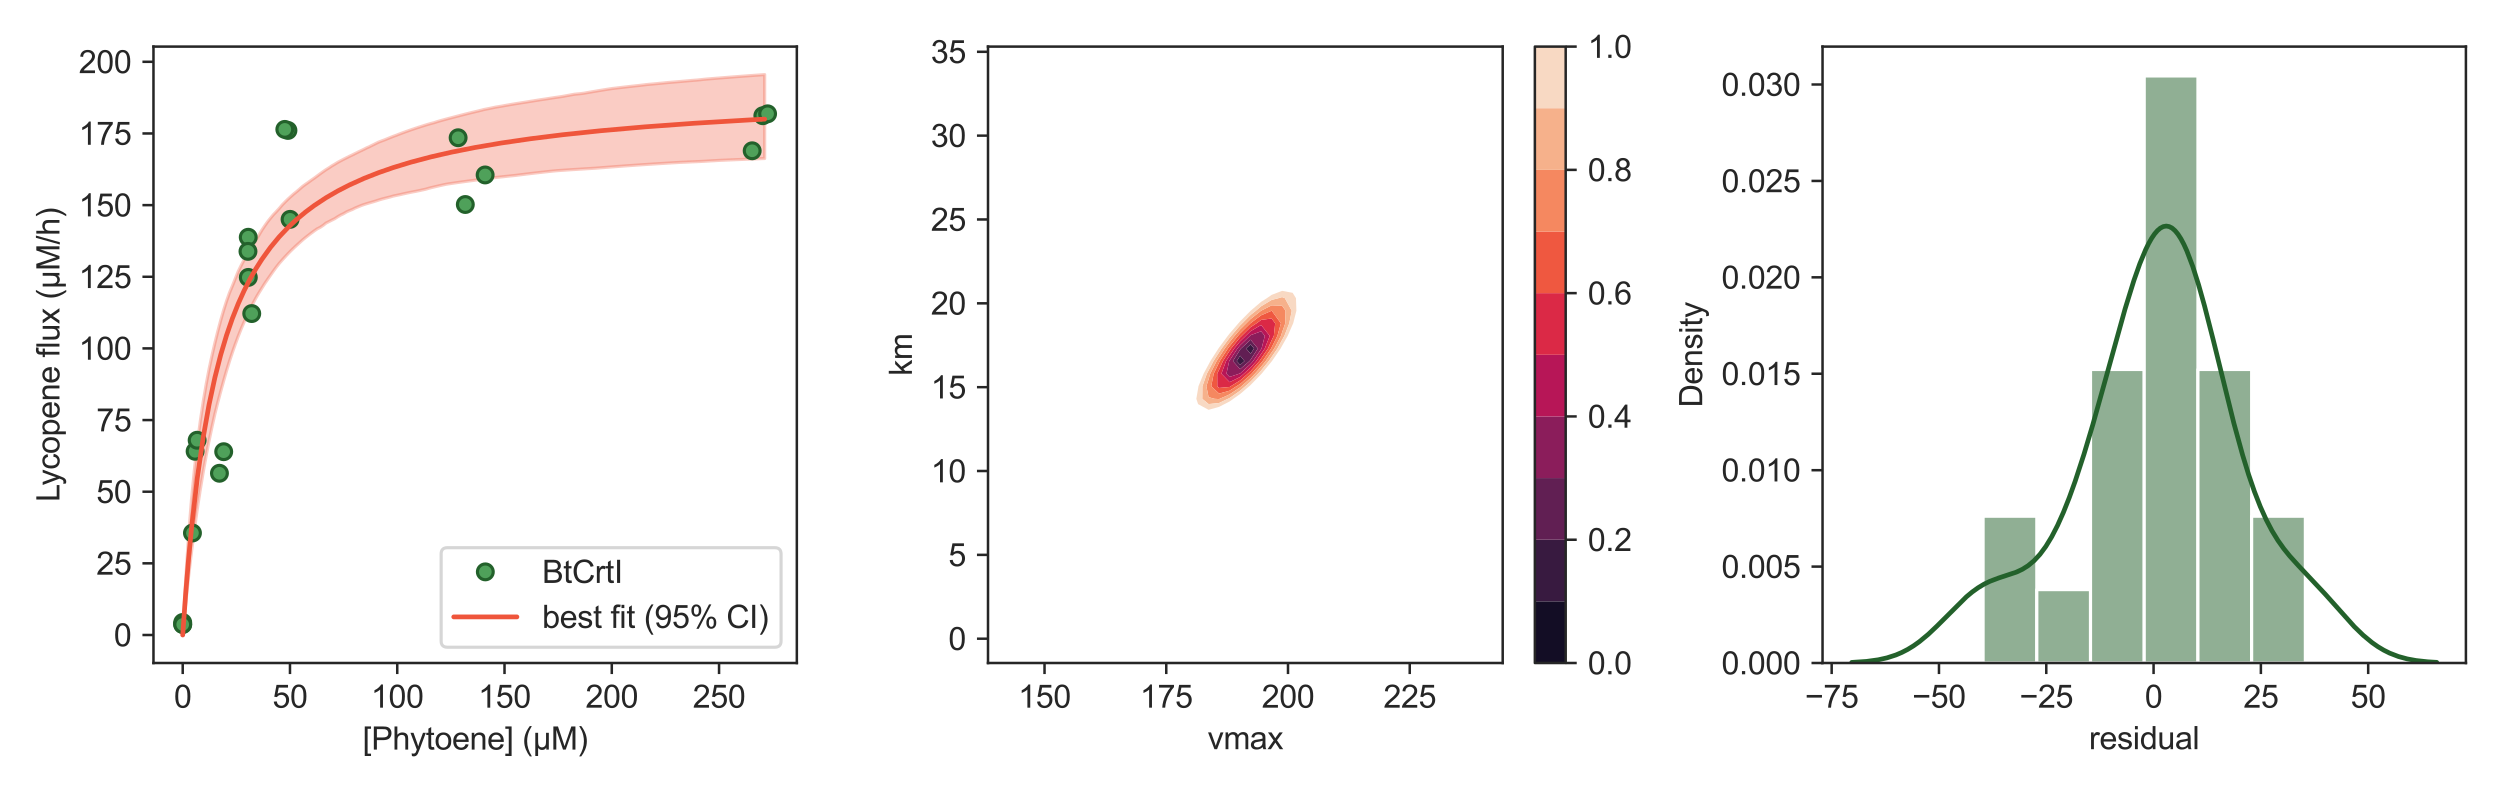 <?xml version="1.0" encoding="utf-8" standalone="no"?>
<!DOCTYPE svg PUBLIC "-//W3C//DTD SVG 1.1//EN"
  "http://www.w3.org/Graphics/SVG/1.1/DTD/svg11.dtd">
<svg xmlns:xlink="http://www.w3.org/1999/xlink" width="792pt" height="252pt" viewBox="0 0 792 252" xmlns="http://www.w3.org/2000/svg" version="1.1">
 <defs>
  <style type="text/css">*{stroke-linejoin: round; stroke-linecap: butt}</style>
 </defs>
 <g id="figure_1">
  <g id="patch_1">
   <path d="M 0 252 
L 792 252 
L 792 0 
L 0 0 
z
" style="fill: #ffffff"/>
  </g>
  <g id="axes_1">
   <g id="patch_2">
    <path d="M 48.62 210.04 
L 252.438 210.04 
L 252.438 14.76 
L 48.62 14.76 
z
" style="fill: #ffffff"/>
   </g>
   <g id="matplotlib.axis_1">
    <g id="xtick_1">
     <g id="line2d_1">
      <defs>
       <path id="m7917883b4d" d="M 0 0 
L 0 3.5 
" style="stroke: #262626; stroke-width: 0.8"/>
      </defs>
      <g>
       <use xlink:href="#m7917883b4d" x="57.884" y="210.04" style="fill: #262626; stroke: #262626; stroke-width: 0.8"/>
      </g>
     </g>
     <g id="text_1">
      <!-- 0 -->
      <g style="fill: #262626" transform="translate(55.104 224.198) scale(0.1 -0.1)">
       <defs>
        <path id="ArialMT-30" d="M 266 2259 
Q 266 3072 433 3567 
Q 600 4063 929 4331 
Q 1259 4600 1759 4600 
Q 2128 4600 2406 4451 
Q 2684 4303 2865 4023 
Q 3047 3744 3150 3342 
Q 3253 2941 3253 2259 
Q 3253 1453 3087 958 
Q 2922 463 2592 192 
Q 2263 -78 1759 -78 
Q 1097 -78 719 397 
Q 266 969 266 2259 
z
M 844 2259 
Q 844 1131 1108 757 
Q 1372 384 1759 384 
Q 2147 384 2411 759 
Q 2675 1134 2675 2259 
Q 2675 3391 2411 3762 
Q 2147 4134 1753 4134 
Q 1366 4134 1134 3806 
Q 844 3388 844 2259 
z
" transform="scale(0.016)"/>
       </defs>
       <use xlink:href="#ArialMT-30"/>
      </g>
     </g>
    </g>
    <g id="xtick_2">
     <g id="line2d_2">
      <g>
       <use xlink:href="#m7917883b4d" x="91.866" y="210.04" style="fill: #262626; stroke: #262626; stroke-width: 0.8"/>
      </g>
     </g>
     <g id="text_2">
      <!-- 50 -->
      <g style="fill: #262626" transform="translate(86.305 224.198) scale(0.1 -0.1)">
       <defs>
        <path id="ArialMT-35" d="M 266 1200 
L 856 1250 
Q 922 819 1161 601 
Q 1400 384 1738 384 
Q 2144 384 2425 690 
Q 2706 997 2706 1503 
Q 2706 1984 2436 2262 
Q 2166 2541 1728 2541 
Q 1456 2541 1237 2417 
Q 1019 2294 894 2097 
L 366 2166 
L 809 4519 
L 3088 4519 
L 3088 3981 
L 1259 3981 
L 1013 2750 
Q 1425 3038 1878 3038 
Q 2478 3038 2890 2622 
Q 3303 2206 3303 1553 
Q 3303 931 2941 478 
Q 2500 -78 1738 -78 
Q 1113 -78 717 272 
Q 322 622 266 1200 
z
" transform="scale(0.016)"/>
       </defs>
       <use xlink:href="#ArialMT-35"/>
       <use xlink:href="#ArialMT-30" x="55.615"/>
      </g>
     </g>
    </g>
    <g id="xtick_3">
     <g id="line2d_3">
      <g>
       <use xlink:href="#m7917883b4d" x="125.848" y="210.04" style="fill: #262626; stroke: #262626; stroke-width: 0.8"/>
      </g>
     </g>
     <g id="text_3">
      <!-- 100 -->
      <g style="fill: #262626" transform="translate(117.507 224.198) scale(0.1 -0.1)">
       <defs>
        <path id="ArialMT-31" d="M 2384 0 
L 1822 0 
L 1822 3584 
Q 1619 3391 1289 3197 
Q 959 3003 697 2906 
L 697 3450 
Q 1169 3672 1522 3987 
Q 1875 4303 2022 4600 
L 2384 4600 
L 2384 0 
z
" transform="scale(0.016)"/>
       </defs>
       <use xlink:href="#ArialMT-31"/>
       <use xlink:href="#ArialMT-30" x="55.615"/>
       <use xlink:href="#ArialMT-30" x="111.23"/>
      </g>
     </g>
    </g>
    <g id="xtick_4">
     <g id="line2d_4">
      <g>
       <use xlink:href="#m7917883b4d" x="159.83" y="210.04" style="fill: #262626; stroke: #262626; stroke-width: 0.8"/>
      </g>
     </g>
     <g id="text_4">
      <!-- 150 -->
      <g style="fill: #262626" transform="translate(151.489 224.198) scale(0.1 -0.1)">
       <use xlink:href="#ArialMT-31"/>
       <use xlink:href="#ArialMT-35" x="55.615"/>
       <use xlink:href="#ArialMT-30" x="111.23"/>
      </g>
     </g>
    </g>
    <g id="xtick_5">
     <g id="line2d_5">
      <g>
       <use xlink:href="#m7917883b4d" x="193.812" y="210.04" style="fill: #262626; stroke: #262626; stroke-width: 0.8"/>
      </g>
     </g>
     <g id="text_5">
      <!-- 200 -->
      <g style="fill: #262626" transform="translate(185.471 224.198) scale(0.1 -0.1)">
       <defs>
        <path id="ArialMT-32" d="M 3222 541 
L 3222 0 
L 194 0 
Q 188 203 259 391 
Q 375 700 629 1000 
Q 884 1300 1366 1694 
Q 2113 2306 2375 2664 
Q 2638 3022 2638 3341 
Q 2638 3675 2398 3904 
Q 2159 4134 1775 4134 
Q 1369 4134 1125 3890 
Q 881 3647 878 3216 
L 300 3275 
Q 359 3922 746 4261 
Q 1134 4600 1788 4600 
Q 2447 4600 2831 4234 
Q 3216 3869 3216 3328 
Q 3216 3053 3103 2787 
Q 2991 2522 2730 2228 
Q 2469 1934 1863 1422 
Q 1356 997 1212 845 
Q 1069 694 975 541 
L 3222 541 
z
" transform="scale(0.016)"/>
       </defs>
       <use xlink:href="#ArialMT-32"/>
       <use xlink:href="#ArialMT-30" x="55.615"/>
       <use xlink:href="#ArialMT-30" x="111.23"/>
      </g>
     </g>
    </g>
    <g id="xtick_6">
     <g id="line2d_6">
      <g>
       <use xlink:href="#m7917883b4d" x="227.794" y="210.04" style="fill: #262626; stroke: #262626; stroke-width: 0.8"/>
      </g>
     </g>
     <g id="text_6">
      <!-- 250 -->
      <g style="fill: #262626" transform="translate(219.453 224.198) scale(0.1 -0.1)">
       <use xlink:href="#ArialMT-32"/>
       <use xlink:href="#ArialMT-35" x="55.615"/>
       <use xlink:href="#ArialMT-30" x="111.23"/>
      </g>
     </g>
    </g>
    <g id="text_7">
     <!-- [Phytoene] (µM) -->
     <g style="fill: #262626" transform="translate(114.86 237.465) scale(0.1 -0.1)">
      <defs>
       <path id="ArialMT-5b" d="M 434 -1272 
L 434 4581 
L 1675 4581 
L 1675 4116 
L 997 4116 
L 997 -806 
L 1675 -806 
L 1675 -1272 
L 434 -1272 
z
" transform="scale(0.016)"/>
       <path id="ArialMT-50" d="M 494 0 
L 494 4581 
L 2222 4581 
Q 2678 4581 2919 4538 
Q 3256 4481 3484 4323 
Q 3713 4166 3852 3881 
Q 3991 3597 3991 3256 
Q 3991 2672 3619 2267 
Q 3247 1863 2275 1863 
L 1100 1863 
L 1100 0 
L 494 0 
z
M 1100 2403 
L 2284 2403 
Q 2872 2403 3119 2622 
Q 3366 2841 3366 3238 
Q 3366 3525 3220 3729 
Q 3075 3934 2838 4000 
Q 2684 4041 2272 4041 
L 1100 4041 
L 1100 2403 
z
" transform="scale(0.016)"/>
       <path id="ArialMT-68" d="M 422 0 
L 422 4581 
L 984 4581 
L 984 2938 
Q 1378 3394 1978 3394 
Q 2347 3394 2619 3248 
Q 2891 3103 3008 2847 
Q 3125 2591 3125 2103 
L 3125 0 
L 2563 0 
L 2563 2103 
Q 2563 2525 2380 2717 
Q 2197 2909 1863 2909 
Q 1613 2909 1392 2779 
Q 1172 2650 1078 2428 
Q 984 2206 984 1816 
L 984 0 
L 422 0 
z
" transform="scale(0.016)"/>
       <path id="ArialMT-79" d="M 397 -1278 
L 334 -750 
Q 519 -800 656 -800 
Q 844 -800 956 -737 
Q 1069 -675 1141 -563 
Q 1194 -478 1313 -144 
Q 1328 -97 1363 -6 
L 103 3319 
L 709 3319 
L 1400 1397 
Q 1534 1031 1641 628 
Q 1738 1016 1872 1384 
L 2581 3319 
L 3144 3319 
L 1881 -56 
Q 1678 -603 1566 -809 
Q 1416 -1088 1222 -1217 
Q 1028 -1347 759 -1347 
Q 597 -1347 397 -1278 
z
" transform="scale(0.016)"/>
       <path id="ArialMT-74" d="M 1650 503 
L 1731 6 
Q 1494 -44 1306 -44 
Q 1000 -44 831 53 
Q 663 150 594 308 
Q 525 466 525 972 
L 525 2881 
L 113 2881 
L 113 3319 
L 525 3319 
L 525 4141 
L 1084 4478 
L 1084 3319 
L 1650 3319 
L 1650 2881 
L 1084 2881 
L 1084 941 
Q 1084 700 1114 631 
Q 1144 563 1211 522 
Q 1278 481 1403 481 
Q 1497 481 1650 503 
z
" transform="scale(0.016)"/>
       <path id="ArialMT-6f" d="M 213 1659 
Q 213 2581 725 3025 
Q 1153 3394 1769 3394 
Q 2453 3394 2887 2945 
Q 3322 2497 3322 1706 
Q 3322 1066 3130 698 
Q 2938 331 2570 128 
Q 2203 -75 1769 -75 
Q 1072 -75 642 372 
Q 213 819 213 1659 
z
M 791 1659 
Q 791 1022 1069 705 
Q 1347 388 1769 388 
Q 2188 388 2466 706 
Q 2744 1025 2744 1678 
Q 2744 2294 2464 2611 
Q 2184 2928 1769 2928 
Q 1347 2928 1069 2612 
Q 791 2297 791 1659 
z
" transform="scale(0.016)"/>
       <path id="ArialMT-65" d="M 2694 1069 
L 3275 997 
Q 3138 488 2766 206 
Q 2394 -75 1816 -75 
Q 1088 -75 661 373 
Q 234 822 234 1631 
Q 234 2469 665 2931 
Q 1097 3394 1784 3394 
Q 2450 3394 2872 2941 
Q 3294 2488 3294 1666 
Q 3294 1616 3291 1516 
L 816 1516 
Q 847 969 1125 678 
Q 1403 388 1819 388 
Q 2128 388 2347 550 
Q 2566 713 2694 1069 
z
M 847 1978 
L 2700 1978 
Q 2663 2397 2488 2606 
Q 2219 2931 1791 2931 
Q 1403 2931 1139 2672 
Q 875 2413 847 1978 
z
" transform="scale(0.016)"/>
       <path id="ArialMT-6e" d="M 422 0 
L 422 3319 
L 928 3319 
L 928 2847 
Q 1294 3394 1984 3394 
Q 2284 3394 2536 3286 
Q 2788 3178 2913 3003 
Q 3038 2828 3088 2588 
Q 3119 2431 3119 2041 
L 3119 0 
L 2556 0 
L 2556 2019 
Q 2556 2363 2490 2533 
Q 2425 2703 2258 2804 
Q 2091 2906 1866 2906 
Q 1506 2906 1245 2678 
Q 984 2450 984 1813 
L 984 0 
L 422 0 
z
" transform="scale(0.016)"/>
       <path id="ArialMT-5d" d="M 1363 -1272 
L 122 -1272 
L 122 -806 
L 800 -806 
L 800 4116 
L 122 4116 
L 122 4581 
L 1363 4581 
L 1363 -1272 
z
" transform="scale(0.016)"/>
       <path id="ArialMT-20" transform="scale(0.016)"/>
       <path id="ArialMT-28" d="M 1497 -1347 
Q 1031 -759 709 28 
Q 388 816 388 1659 
Q 388 2403 628 3084 
Q 909 3875 1497 4659 
L 1900 4659 
Q 1522 4009 1400 3731 
Q 1209 3300 1100 2831 
Q 966 2247 966 1656 
Q 966 153 1900 -1347 
L 1497 -1347 
z
" transform="scale(0.016)"/>
       <path id="ArialMT-b5" d="M 3181 3319 
L 3181 0 
L 2678 0 
L 2678 394 
Q 2516 144 2356 50 
Q 2138 -78 1847 -78 
Q 1588 -78 1388 25 
Q 1238 103 1056 334 
L 1056 -1272 
L 500 -1272 
L 500 3319 
L 1056 3319 
L 1056 1913 
Q 1056 1147 1137 920 
Q 1219 694 1401 562 
Q 1584 431 1822 431 
Q 2072 431 2269 568 
Q 2466 706 2547 923 
Q 2628 1141 2628 1903 
L 2628 3319 
L 3181 3319 
z
" transform="scale(0.016)"/>
       <path id="ArialMT-4d" d="M 475 0 
L 475 4581 
L 1388 4581 
L 2472 1338 
Q 2622 884 2691 659 
Q 2769 909 2934 1394 
L 4031 4581 
L 4847 4581 
L 4847 0 
L 4263 0 
L 4263 3834 
L 2931 0 
L 2384 0 
L 1059 3900 
L 1059 0 
L 475 0 
z
" transform="scale(0.016)"/>
       <path id="ArialMT-29" d="M 791 -1347 
L 388 -1347 
Q 1322 153 1322 1656 
Q 1322 2244 1188 2822 
Q 1081 3291 891 3722 
Q 769 4003 388 4659 
L 791 4659 
Q 1378 3875 1659 3084 
Q 1900 2403 1900 1659 
Q 1900 816 1576 28 
Q 1253 -759 791 -1347 
z
" transform="scale(0.016)"/>
      </defs>
      <use xlink:href="#ArialMT-5b"/>
      <use xlink:href="#ArialMT-50" x="27.783"/>
      <use xlink:href="#ArialMT-68" x="94.482"/>
      <use xlink:href="#ArialMT-79" x="150.098"/>
      <use xlink:href="#ArialMT-74" x="200.098"/>
      <use xlink:href="#ArialMT-6f" x="227.881"/>
      <use xlink:href="#ArialMT-65" x="283.496"/>
      <use xlink:href="#ArialMT-6e" x="339.111"/>
      <use xlink:href="#ArialMT-65" x="394.727"/>
      <use xlink:href="#ArialMT-5d" x="450.342"/>
      <use xlink:href="#ArialMT-20" x="478.125"/>
      <use xlink:href="#ArialMT-28" x="505.908"/>
      <use xlink:href="#ArialMT-b5" x="539.209"/>
      <use xlink:href="#ArialMT-4d" x="596.826"/>
      <use xlink:href="#ArialMT-29" x="680.127"/>
     </g>
    </g>
   </g>
   <g id="matplotlib.axis_2">
    <g id="ytick_1">
     <g id="line2d_7">
      <defs>
       <path id="m488e41ebdb" d="M 0 0 
L -3.5 0 
" style="stroke: #262626; stroke-width: 0.8"/>
      </defs>
      <g>
       <use xlink:href="#m488e41ebdb" x="48.62" y="201.164" style="fill: #262626; stroke: #262626; stroke-width: 0.8"/>
      </g>
     </g>
     <g id="text_8">
      <!-- 0 -->
      <g style="fill: #262626" transform="translate(36.059 204.743) scale(0.1 -0.1)">
       <use xlink:href="#ArialMT-30"/>
      </g>
     </g>
    </g>
    <g id="ytick_2">
     <g id="line2d_8">
      <g>
       <use xlink:href="#m488e41ebdb" x="48.62" y="178.467" style="fill: #262626; stroke: #262626; stroke-width: 0.8"/>
      </g>
     </g>
     <g id="text_9">
      <!-- 25 -->
      <g style="fill: #262626" transform="translate(30.498 182.045) scale(0.1 -0.1)">
       <use xlink:href="#ArialMT-32"/>
       <use xlink:href="#ArialMT-35" x="55.615"/>
      </g>
     </g>
    </g>
    <g id="ytick_3">
     <g id="line2d_9">
      <g>
       <use xlink:href="#m488e41ebdb" x="48.62" y="155.769" style="fill: #262626; stroke: #262626; stroke-width: 0.8"/>
      </g>
     </g>
     <g id="text_10">
      <!-- 50 -->
      <g style="fill: #262626" transform="translate(30.498 159.348) scale(0.1 -0.1)">
       <use xlink:href="#ArialMT-35"/>
       <use xlink:href="#ArialMT-30" x="55.615"/>
      </g>
     </g>
    </g>
    <g id="ytick_4">
     <g id="line2d_10">
      <g>
       <use xlink:href="#m488e41ebdb" x="48.62" y="133.072" style="fill: #262626; stroke: #262626; stroke-width: 0.8"/>
      </g>
     </g>
     <g id="text_11">
      <!-- 75 -->
      <g style="fill: #262626" transform="translate(30.498 136.651) scale(0.1 -0.1)">
       <defs>
        <path id="ArialMT-37" d="M 303 3981 
L 303 4522 
L 3269 4522 
L 3269 4084 
Q 2831 3619 2401 2847 
Q 1972 2075 1738 1259 
Q 1569 684 1522 0 
L 944 0 
Q 953 541 1156 1306 
Q 1359 2072 1739 2783 
Q 2119 3494 2547 3981 
L 303 3981 
z
" transform="scale(0.016)"/>
       </defs>
       <use xlink:href="#ArialMT-37"/>
       <use xlink:href="#ArialMT-35" x="55.615"/>
      </g>
     </g>
    </g>
    <g id="ytick_5">
     <g id="line2d_11">
      <g>
       <use xlink:href="#m488e41ebdb" x="48.62" y="110.375" style="fill: #262626; stroke: #262626; stroke-width: 0.8"/>
      </g>
     </g>
     <g id="text_12">
      <!-- 100 -->
      <g style="fill: #262626" transform="translate(24.937 113.954) scale(0.1 -0.1)">
       <use xlink:href="#ArialMT-31"/>
       <use xlink:href="#ArialMT-30" x="55.615"/>
       <use xlink:href="#ArialMT-30" x="111.23"/>
      </g>
     </g>
    </g>
    <g id="ytick_6">
     <g id="line2d_12">
      <g>
       <use xlink:href="#m488e41ebdb" x="48.62" y="87.678" style="fill: #262626; stroke: #262626; stroke-width: 0.8"/>
      </g>
     </g>
     <g id="text_13">
      <!-- 125 -->
      <g style="fill: #262626" transform="translate(24.937 91.257) scale(0.1 -0.1)">
       <use xlink:href="#ArialMT-31"/>
       <use xlink:href="#ArialMT-32" x="55.615"/>
       <use xlink:href="#ArialMT-35" x="111.23"/>
      </g>
     </g>
    </g>
    <g id="ytick_7">
     <g id="line2d_13">
      <g>
       <use xlink:href="#m488e41ebdb" x="48.62" y="64.981" style="fill: #262626; stroke: #262626; stroke-width: 0.8"/>
      </g>
     </g>
     <g id="text_14">
      <!-- 150 -->
      <g style="fill: #262626" transform="translate(24.937 68.56) scale(0.1 -0.1)">
       <use xlink:href="#ArialMT-31"/>
       <use xlink:href="#ArialMT-35" x="55.615"/>
       <use xlink:href="#ArialMT-30" x="111.23"/>
      </g>
     </g>
    </g>
    <g id="ytick_8">
     <g id="line2d_14">
      <g>
       <use xlink:href="#m488e41ebdb" x="48.62" y="42.284" style="fill: #262626; stroke: #262626; stroke-width: 0.8"/>
      </g>
     </g>
     <g id="text_15">
      <!-- 175 -->
      <g style="fill: #262626" transform="translate(24.937 45.863) scale(0.1 -0.1)">
       <use xlink:href="#ArialMT-31"/>
       <use xlink:href="#ArialMT-37" x="55.615"/>
       <use xlink:href="#ArialMT-35" x="111.23"/>
      </g>
     </g>
    </g>
    <g id="ytick_9">
     <g id="line2d_15">
      <g>
       <use xlink:href="#m488e41ebdb" x="48.62" y="19.587" style="fill: #262626; stroke: #262626; stroke-width: 0.8"/>
      </g>
     </g>
     <g id="text_16">
      <!-- 200 -->
      <g style="fill: #262626" transform="translate(24.937 23.166) scale(0.1 -0.1)">
       <use xlink:href="#ArialMT-32"/>
       <use xlink:href="#ArialMT-30" x="55.615"/>
       <use xlink:href="#ArialMT-30" x="111.23"/>
      </g>
     </g>
    </g>
    <g id="text_17">
     <!-- Lycopene flux (µM/h) -->
     <g style="fill: #262626" transform="translate(18.832 158.999) rotate(-90) scale(0.1 -0.1)">
      <defs>
       <path id="ArialMT-4c" d="M 469 0 
L 469 4581 
L 1075 4581 
L 1075 541 
L 3331 541 
L 3331 0 
L 469 0 
z
" transform="scale(0.016)"/>
       <path id="ArialMT-63" d="M 2588 1216 
L 3141 1144 
Q 3050 572 2676 248 
Q 2303 -75 1759 -75 
Q 1078 -75 664 370 
Q 250 816 250 1647 
Q 250 2184 428 2587 
Q 606 2991 970 3192 
Q 1334 3394 1763 3394 
Q 2303 3394 2647 3120 
Q 2991 2847 3088 2344 
L 2541 2259 
Q 2463 2594 2264 2762 
Q 2066 2931 1784 2931 
Q 1359 2931 1093 2626 
Q 828 2322 828 1663 
Q 828 994 1084 691 
Q 1341 388 1753 388 
Q 2084 388 2306 591 
Q 2528 794 2588 1216 
z
" transform="scale(0.016)"/>
       <path id="ArialMT-70" d="M 422 -1272 
L 422 3319 
L 934 3319 
L 934 2888 
Q 1116 3141 1344 3267 
Q 1572 3394 1897 3394 
Q 2322 3394 2647 3175 
Q 2972 2956 3137 2557 
Q 3303 2159 3303 1684 
Q 3303 1175 3120 767 
Q 2938 359 2589 142 
Q 2241 -75 1856 -75 
Q 1575 -75 1351 44 
Q 1128 163 984 344 
L 984 -1272 
L 422 -1272 
z
M 931 1641 
Q 931 1000 1190 694 
Q 1450 388 1819 388 
Q 2194 388 2461 705 
Q 2728 1022 2728 1688 
Q 2728 2322 2467 2637 
Q 2206 2953 1844 2953 
Q 1484 2953 1207 2617 
Q 931 2281 931 1641 
z
" transform="scale(0.016)"/>
       <path id="ArialMT-66" d="M 556 0 
L 556 2881 
L 59 2881 
L 59 3319 
L 556 3319 
L 556 3672 
Q 556 4006 616 4169 
Q 697 4388 901 4523 
Q 1106 4659 1475 4659 
Q 1713 4659 2000 4603 
L 1916 4113 
Q 1741 4144 1584 4144 
Q 1328 4144 1222 4034 
Q 1116 3925 1116 3625 
L 1116 3319 
L 1763 3319 
L 1763 2881 
L 1116 2881 
L 1116 0 
L 556 0 
z
" transform="scale(0.016)"/>
       <path id="ArialMT-6c" d="M 409 0 
L 409 4581 
L 972 4581 
L 972 0 
L 409 0 
z
" transform="scale(0.016)"/>
       <path id="ArialMT-75" d="M 2597 0 
L 2597 488 
Q 2209 -75 1544 -75 
Q 1250 -75 995 37 
Q 741 150 617 320 
Q 494 491 444 738 
Q 409 903 409 1263 
L 409 3319 
L 972 3319 
L 972 1478 
Q 972 1038 1006 884 
Q 1059 663 1231 536 
Q 1403 409 1656 409 
Q 1909 409 2131 539 
Q 2353 669 2445 892 
Q 2538 1116 2538 1541 
L 2538 3319 
L 3100 3319 
L 3100 0 
L 2597 0 
z
" transform="scale(0.016)"/>
       <path id="ArialMT-78" d="M 47 0 
L 1259 1725 
L 138 3319 
L 841 3319 
L 1350 2541 
Q 1494 2319 1581 2169 
Q 1719 2375 1834 2534 
L 2394 3319 
L 3066 3319 
L 1919 1756 
L 3153 0 
L 2463 0 
L 1781 1031 
L 1600 1309 
L 728 0 
L 47 0 
z
" transform="scale(0.016)"/>
       <path id="ArialMT-2f" d="M 0 -78 
L 1328 4659 
L 1778 4659 
L 453 -78 
L 0 -78 
z
" transform="scale(0.016)"/>
      </defs>
      <use xlink:href="#ArialMT-4c"/>
      <use xlink:href="#ArialMT-79" x="51.865"/>
      <use xlink:href="#ArialMT-63" x="101.865"/>
      <use xlink:href="#ArialMT-6f" x="151.865"/>
      <use xlink:href="#ArialMT-70" x="207.48"/>
      <use xlink:href="#ArialMT-65" x="263.096"/>
      <use xlink:href="#ArialMT-6e" x="318.711"/>
      <use xlink:href="#ArialMT-65" x="374.326"/>
      <use xlink:href="#ArialMT-20" x="429.941"/>
      <use xlink:href="#ArialMT-66" x="457.725"/>
      <use xlink:href="#ArialMT-6c" x="485.508"/>
      <use xlink:href="#ArialMT-75" x="507.725"/>
      <use xlink:href="#ArialMT-78" x="563.34"/>
      <use xlink:href="#ArialMT-20" x="613.34"/>
      <use xlink:href="#ArialMT-28" x="641.123"/>
      <use xlink:href="#ArialMT-b5" x="674.424"/>
      <use xlink:href="#ArialMT-4d" x="732.041"/>
      <use xlink:href="#ArialMT-2f" x="815.342"/>
      <use xlink:href="#ArialMT-68" x="843.125"/>
      <use xlink:href="#ArialMT-29" x="898.74"/>
     </g>
    </g>
   </g>
   <g id="PolyCollection_1">
    <defs>
     <path id="m3d92cf61a8" d="M 57.884 -50.836 
L 57.884 -50.836 
L 58.811 -60.501 
L 59.737 -69.268 
L 60.664 -77.144 
L 61.59 -84.259 
L 62.517 -90.822 
L 63.443 -96.858 
L 64.37 -102.422 
L 65.296 -107.505 
L 66.222 -112.316 
L 67.149 -116.708 
L 68.075 -120.831 
L 69.002 -124.549 
L 69.928 -128.021 
L 70.855 -131.38 
L 71.781 -134.583 
L 72.708 -137.602 
L 73.634 -140.381 
L 74.561 -143.019 
L 75.487 -145.504 
L 76.413 -147.848 
L 77.34 -150 
L 78.266 -152.093 
L 79.193 -154.033 
L 80.119 -155.821 
L 81.046 -157.566 
L 81.972 -159.137 
L 82.899 -160.618 
L 83.825 -162.105 
L 84.751 -163.459 
L 85.678 -164.787 
L 86.604 -166.105 
L 87.531 -167.372 
L 88.457 -168.555 
L 89.384 -169.615 
L 90.31 -170.631 
L 91.237 -171.619 
L 92.163 -172.566 
L 93.089 -173.456 
L 94.016 -174.315 
L 94.942 -175.146 
L 95.869 -175.989 
L 96.795 -176.749 
L 97.722 -177.482 
L 98.648 -178.19 
L 99.575 -178.874 
L 100.501 -179.512 
L 101.427 -179.975 
L 102.354 -180.586 
L 103.28 -181.328 
L 104.207 -181.798 
L 105.133 -182.276 
L 106.06 -182.727 
L 106.986 -183.336 
L 107.913 -183.875 
L 108.839 -184.309 
L 109.765 -184.859 
L 110.692 -185.272 
L 111.618 -185.637 
L 112.545 -186.113 
L 113.471 -186.489 
L 114.398 -186.88 
L 115.324 -187.208 
L 116.251 -187.498 
L 117.177 -187.77 
L 118.104 -188.037 
L 119.03 -188.315 
L 119.956 -188.627 
L 120.883 -188.903 
L 121.809 -189.147 
L 122.736 -189.385 
L 123.662 -189.62 
L 124.589 -189.888 
L 125.515 -190.087 
L 126.442 -190.281 
L 127.368 -190.49 
L 128.294 -190.695 
L 129.221 -190.895 
L 130.147 -191.092 
L 131.074 -191.267 
L 132 -191.441 
L 132.927 -191.637 
L 133.853 -191.841 
L 134.78 -192.042 
L 135.706 -192.311 
L 136.632 -192.561 
L 137.559 -192.78 
L 138.485 -192.996 
L 139.412 -193.206 
L 140.338 -193.413 
L 141.265 -193.616 
L 142.191 -193.765 
L 143.118 -193.904 
L 144.044 -194.039 
L 144.97 -194.172 
L 145.897 -194.302 
L 146.823 -194.43 
L 147.75 -194.555 
L 148.676 -194.678 
L 149.603 -194.799 
L 150.529 -194.919 
L 151.456 -195.037 
L 152.382 -195.155 
L 153.308 -195.316 
L 154.235 -195.436 
L 155.161 -195.545 
L 156.088 -195.652 
L 157.014 -195.757 
L 157.941 -195.86 
L 158.867 -195.961 
L 159.794 -196.061 
L 160.72 -196.159 
L 161.646 -196.256 
L 162.573 -196.351 
L 163.499 -196.453 
L 164.426 -196.57 
L 165.352 -196.686 
L 166.279 -196.8 
L 167.205 -196.912 
L 168.132 -197.022 
L 169.058 -197.13 
L 169.985 -197.237 
L 170.911 -197.343 
L 171.837 -197.447 
L 172.764 -197.549 
L 173.69 -197.65 
L 174.617 -197.749 
L 175.543 -197.847 
L 176.47 -197.928 
L 177.396 -197.993 
L 178.323 -198.057 
L 179.249 -198.12 
L 180.175 -198.182 
L 181.102 -198.243 
L 182.028 -198.303 
L 182.955 -198.362 
L 183.881 -198.421 
L 184.808 -198.479 
L 185.734 -198.536 
L 186.661 -198.592 
L 187.587 -198.647 
L 188.513 -198.702 
L 189.44 -198.776 
L 190.366 -198.851 
L 191.293 -198.924 
L 192.219 -198.996 
L 193.146 -199.067 
L 194.072 -199.138 
L 194.999 -199.208 
L 195.925 -199.277 
L 196.851 -199.346 
L 197.778 -199.413 
L 198.704 -199.48 
L 199.631 -199.545 
L 200.557 -199.61 
L 201.484 -199.675 
L 202.41 -199.738 
L 203.337 -199.801 
L 204.263 -199.863 
L 205.189 -199.924 
L 206.116 -199.984 
L 207.042 -200.044 
L 207.969 -200.103 
L 208.895 -200.161 
L 209.822 -200.219 
L 210.748 -200.276 
L 211.675 -200.333 
L 212.601 -200.389 
L 213.528 -200.444 
L 214.454 -200.499 
L 215.38 -200.553 
L 216.307 -200.595 
L 217.233 -200.632 
L 218.16 -200.677 
L 219.086 -200.719 
L 220.013 -200.759 
L 220.939 -200.798 
L 221.866 -200.838 
L 222.792 -200.89 
L 223.718 -200.945 
L 224.645 -201 
L 225.571 -201.054 
L 226.498 -201.107 
L 227.424 -201.16 
L 228.351 -201.21 
L 229.277 -201.251 
L 230.204 -201.292 
L 231.13 -201.332 
L 232.056 -201.372 
L 232.983 -201.412 
L 233.909 -201.451 
L 234.836 -201.483 
L 235.762 -201.523 
L 236.689 -201.565 
L 237.615 -201.603 
L 238.542 -201.64 
L 239.468 -201.677 
L 240.394 -201.713 
L 241.321 -201.749 
L 242.247 -201.785 
L 242.247 -228.364 
L 242.247 -228.364 
L 241.321 -228.299 
L 240.394 -228.234 
L 239.468 -228.168 
L 238.542 -228.101 
L 237.615 -228.034 
L 236.689 -227.966 
L 235.762 -227.897 
L 234.836 -227.828 
L 233.909 -227.758 
L 232.983 -227.688 
L 232.056 -227.616 
L 231.13 -227.544 
L 230.204 -227.472 
L 229.277 -227.398 
L 228.351 -227.324 
L 227.424 -227.249 
L 226.498 -227.174 
L 225.571 -227.097 
L 224.645 -227.02 
L 223.718 -226.942 
L 222.792 -226.85 
L 221.866 -226.742 
L 220.939 -226.655 
L 220.013 -226.577 
L 219.086 -226.497 
L 218.16 -226.416 
L 217.233 -226.335 
L 216.307 -226.253 
L 215.38 -226.17 
L 214.454 -226.09 
L 213.528 -226.017 
L 212.601 -225.942 
L 211.675 -225.86 
L 210.748 -225.771 
L 209.822 -225.68 
L 208.895 -225.589 
L 207.969 -225.497 
L 207.042 -225.411 
L 206.116 -225.33 
L 205.189 -225.248 
L 204.263 -225.14 
L 203.337 -225.026 
L 202.41 -224.918 
L 201.484 -224.818 
L 200.557 -224.717 
L 199.631 -224.614 
L 198.704 -224.51 
L 197.778 -224.403 
L 196.851 -224.297 
L 195.925 -224.19 
L 194.999 -224.078 
L 194.072 -223.967 
L 193.146 -223.837 
L 192.219 -223.69 
L 191.293 -223.541 
L 190.366 -223.39 
L 189.44 -223.238 
L 188.513 -223.083 
L 187.587 -222.926 
L 186.661 -222.766 
L 185.734 -222.605 
L 184.808 -222.446 
L 183.881 -222.329 
L 182.955 -222.239 
L 182.028 -222.147 
L 181.102 -221.983 
L 180.175 -221.815 
L 179.249 -221.645 
L 178.323 -221.473 
L 177.396 -221.328 
L 176.47 -221.195 
L 175.543 -221.059 
L 174.617 -220.922 
L 173.69 -220.775 
L 172.764 -220.625 
L 171.837 -220.49 
L 170.911 -220.352 
L 169.985 -220.206 
L 169.058 -220.057 
L 168.132 -219.905 
L 167.205 -219.751 
L 166.279 -219.603 
L 165.352 -219.46 
L 164.426 -219.316 
L 163.499 -219.169 
L 162.573 -219.019 
L 161.646 -218.86 
L 160.72 -218.698 
L 159.794 -218.533 
L 158.867 -218.365 
L 157.941 -218.207 
L 157.014 -218.061 
L 156.088 -217.864 
L 155.161 -217.667 
L 154.235 -217.485 
L 153.308 -217.298 
L 152.382 -217.06 
L 151.456 -216.827 
L 150.529 -216.609 
L 149.603 -216.387 
L 148.676 -216.161 
L 147.75 -215.931 
L 146.823 -215.697 
L 145.897 -215.457 
L 144.97 -215.212 
L 144.044 -214.972 
L 143.118 -214.728 
L 142.191 -214.487 
L 141.265 -214.239 
L 140.338 -213.986 
L 139.412 -213.728 
L 138.485 -213.455 
L 137.559 -213.147 
L 136.632 -212.91 
L 135.706 -212.648 
L 134.78 -212.365 
L 133.853 -212.075 
L 132.927 -211.778 
L 132 -211.476 
L 131.074 -211.167 
L 130.147 -210.851 
L 129.221 -210.528 
L 128.294 -210.194 
L 127.368 -209.856 
L 126.442 -209.5 
L 125.515 -209.135 
L 124.589 -208.804 
L 123.662 -208.437 
L 122.736 -208.058 
L 121.809 -207.679 
L 120.883 -207.339 
L 119.956 -206.986 
L 119.03 -206.535 
L 118.104 -206.071 
L 117.177 -205.611 
L 116.251 -205.198 
L 115.324 -204.725 
L 114.398 -204.284 
L 113.471 -203.836 
L 112.545 -203.376 
L 111.618 -202.912 
L 110.692 -202.482 
L 109.765 -202.013 
L 108.839 -201.544 
L 107.913 -201.061 
L 106.986 -200.561 
L 106.06 -199.986 
L 105.133 -199.448 
L 104.207 -198.824 
L 103.28 -198.256 
L 102.354 -197.614 
L 101.427 -196.949 
L 100.501 -196.26 
L 99.575 -195.583 
L 98.648 -194.942 
L 97.722 -194.262 
L 96.795 -193.617 
L 95.869 -192.942 
L 94.942 -192.13 
L 94.016 -191.332 
L 93.089 -190.593 
L 92.163 -189.767 
L 91.237 -188.929 
L 90.31 -188.01 
L 89.384 -187.061 
L 88.457 -185.952 
L 87.531 -184.955 
L 86.604 -183.984 
L 85.678 -182.88 
L 84.751 -181.705 
L 83.825 -180.395 
L 82.899 -179.004 
L 81.972 -177.416 
L 81.046 -175.994 
L 80.119 -174.711 
L 79.193 -173.054 
L 78.266 -171.422 
L 77.34 -169.702 
L 76.413 -167.935 
L 75.487 -166.043 
L 74.561 -163.766 
L 73.634 -161.457 
L 72.708 -159.254 
L 71.781 -156.653 
L 70.855 -153.742 
L 69.928 -150.542 
L 69.002 -147.064 
L 68.075 -143.326 
L 67.149 -139.333 
L 66.222 -135.009 
L 65.296 -130.15 
L 64.37 -124.705 
L 63.443 -118.494 
L 62.517 -111.494 
L 61.59 -103.282 
L 60.664 -93.728 
L 59.737 -82.268 
L 58.811 -68.255 
L 57.884 -50.836 
z
" style="stroke: #ef553b; stroke-opacity: 0.3"/>
    </defs>
    <g clip-path="url(#pbee906e223)">
     <use xlink:href="#m3d92cf61a8" x="0" y="252" style="fill: #ef553b; fill-opacity: 0.3; stroke: #ef553b; stroke-opacity: 0.3"/>
    </g>
   </g>
   <g id="line2d_16">
    <defs>
     <path id="m9204bd2262" d="M 0 2.5 
C 0.663 2.5 1.299 2.237 1.768 1.768 
C 2.237 1.299 2.5 0.663 2.5 0 
C 2.5 -0.663 2.237 -1.299 1.768 -1.768 
C 1.299 -2.237 0.663 -2.5 0 -2.5 
C -0.663 -2.5 -1.299 -2.237 -1.768 -1.768 
C -2.237 -1.299 -2.5 -0.663 -2.5 0 
C -2.5 0.663 -2.237 1.299 -1.768 1.768 
C -1.299 2.237 -0.663 2.5 0 2.5 
z
" style="stroke: #23612b"/>
    </defs>
    <g clip-path="url(#pbee906e223)">
     <use xlink:href="#m9204bd2262" x="147.411" y="64.787" style="fill: #4fa15a; stroke: #23612b"/>
     <use xlink:href="#m9204bd2262" x="145.134" y="43.64" style="fill: #4fa15a; stroke: #23612b"/>
     <use xlink:href="#m9204bd2262" x="153.688" y="55.424" style="fill: #4fa15a; stroke: #23612b"/>
     <use xlink:href="#m9204bd2262" x="57.884" y="197.8" style="fill: #4fa15a; stroke: #23612b"/>
     <use xlink:href="#m9204bd2262" x="57.884" y="197.2" style="fill: #4fa15a; stroke: #23612b"/>
     <use xlink:href="#m9204bd2262" x="57.884" y="197.838" style="fill: #4fa15a; stroke: #23612b"/>
     <use xlink:href="#m9204bd2262" x="241.665" y="36.664" style="fill: #4fa15a; stroke: #23612b"/>
     <use xlink:href="#m9204bd2262" x="238.29" y="47.767" style="fill: #4fa15a; stroke: #23612b"/>
     <use xlink:href="#m9204bd2262" x="243.174" y="36.056" style="fill: #4fa15a; stroke: #23612b"/>
     <use xlink:href="#m9204bd2262" x="91.893" y="69.49" style="fill: #4fa15a; stroke: #23612b"/>
     <use xlink:href="#m9204bd2262" x="91.221" y="41.324" style="fill: #4fa15a; stroke: #23612b"/>
     <use xlink:href="#m9204bd2262" x="90.232" y="40.99" style="fill: #4fa15a; stroke: #23612b"/>
     <use xlink:href="#m9204bd2262" x="78.644" y="75.163" style="fill: #4fa15a; stroke: #23612b"/>
     <use xlink:href="#m9204bd2262" x="78.558" y="79.632" style="fill: #4fa15a; stroke: #23612b"/>
     <use xlink:href="#m9204bd2262" x="78.665" y="87.881" style="fill: #4fa15a; stroke: #23612b"/>
     <use xlink:href="#m9204bd2262" x="60.971" y="168.854" style="fill: #4fa15a; stroke: #23612b"/>
     <use xlink:href="#m9204bd2262" x="61.812" y="142.97" style="fill: #4fa15a; stroke: #23612b"/>
     <use xlink:href="#m9204bd2262" x="62.454" y="139.468" style="fill: #4fa15a; stroke: #23612b"/>
     <use xlink:href="#m9204bd2262" x="79.752" y="99.336" style="fill: #4fa15a; stroke: #23612b"/>
     <use xlink:href="#m9204bd2262" x="70.87" y="143.099" style="fill: #4fa15a; stroke: #23612b"/>
     <use xlink:href="#m9204bd2262" x="69.519" y="149.931" style="fill: #4fa15a; stroke: #23612b"/>
    </g>
   </g>
   <g id="line2d_17">
    <path d="M 57.884 201.164 
L 58.811 188.226 
L 59.737 177.082 
L 60.664 167.384 
L 62.517 151.328 
L 64.37 138.579 
L 66.222 128.211 
L 68.075 119.614 
L 69.928 112.37 
L 71.781 106.182 
L 73.634 100.836 
L 75.487 96.17 
L 77.34 92.063 
L 79.193 88.419 
L 81.046 85.165 
L 82.899 82.242 
L 85.678 78.373 
L 88.457 75.015 
L 91.237 72.074 
L 94.016 69.475 
L 96.795 67.163 
L 99.575 65.093 
L 103.28 62.647 
L 106.986 60.501 
L 110.692 58.601 
L 115.324 56.514 
L 119.956 54.69 
L 124.589 53.082 
L 130.147 51.387 
L 136.632 49.673 
L 143.118 48.189 
L 150.529 46.72 
L 158.867 45.298 
L 168.132 43.947 
L 178.323 42.679 
L 190.366 41.413 
L 204.263 40.192 
L 220.013 39.044 
L 237.615 37.985 
L 242.247 37.738 
L 242.247 37.738 
" clip-path="url(#pbee906e223)" style="fill: none; stroke: #ef553b; stroke-width: 1.5; stroke-linecap: round"/>
   </g>
   <g id="patch_3">
    <path d="M 48.62 210.04 
L 48.62 14.76 
" style="fill: none; stroke: #262626; stroke-width: 0.8; stroke-linejoin: miter; stroke-linecap: square"/>
   </g>
   <g id="patch_4">
    <path d="M 252.438 210.04 
L 252.438 14.76 
" style="fill: none; stroke: #262626; stroke-width: 0.8; stroke-linejoin: miter; stroke-linecap: square"/>
   </g>
   <g id="patch_5">
    <path d="M 48.62 210.04 
L 252.438 210.04 
" style="fill: none; stroke: #262626; stroke-width: 0.8; stroke-linejoin: miter; stroke-linecap: square"/>
   </g>
   <g id="patch_6">
    <path d="M 48.62 14.76 
L 252.438 14.76 
" style="fill: none; stroke: #262626; stroke-width: 0.8; stroke-linejoin: miter; stroke-linecap: square"/>
   </g>
   <g id="legend_1">
    <g id="patch_7">
     <path d="M 141.752 205.04 
L 245.438 205.04 
Q 247.438 205.04 247.438 203.04 
L 247.438 175.51 
Q 247.438 173.51 245.438 173.51 
L 141.752 173.51 
Q 139.752 173.51 139.752 175.51 
L 139.752 203.04 
Q 139.752 205.04 141.752 205.04 
z
" style="fill: #ffffff; opacity: 0.8; stroke: #cccccc; stroke-linejoin: miter"/>
    </g>
    <g id="line2d_18">
     <g>
      <use xlink:href="#m9204bd2262" x="153.752" y="181.168" style="fill: #4fa15a; stroke: #23612b"/>
     </g>
    </g>
    <g id="text_18">
     <!-- BtCrtI -->
     <g style="fill: #262626" transform="translate(171.752 184.668) scale(0.1 -0.1)">
      <defs>
       <path id="ArialMT-42" d="M 469 0 
L 469 4581 
L 2188 4581 
Q 2713 4581 3030 4442 
Q 3347 4303 3526 4014 
Q 3706 3725 3706 3409 
Q 3706 3116 3547 2856 
Q 3388 2597 3066 2438 
Q 3481 2316 3704 2022 
Q 3928 1728 3928 1328 
Q 3928 1006 3792 729 
Q 3656 453 3456 303 
Q 3256 153 2954 76 
Q 2653 0 2216 0 
L 469 0 
z
M 1075 2656 
L 2066 2656 
Q 2469 2656 2644 2709 
Q 2875 2778 2992 2937 
Q 3109 3097 3109 3338 
Q 3109 3566 3000 3739 
Q 2891 3913 2687 3977 
Q 2484 4041 1991 4041 
L 1075 4041 
L 1075 2656 
z
M 1075 541 
L 2216 541 
Q 2509 541 2628 563 
Q 2838 600 2978 687 
Q 3119 775 3209 942 
Q 3300 1109 3300 1328 
Q 3300 1584 3169 1773 
Q 3038 1963 2805 2039 
Q 2572 2116 2134 2116 
L 1075 2116 
L 1075 541 
z
" transform="scale(0.016)"/>
       <path id="ArialMT-43" d="M 3763 1606 
L 4369 1453 
Q 4178 706 3683 314 
Q 3188 -78 2472 -78 
Q 1731 -78 1267 223 
Q 803 525 561 1097 
Q 319 1669 319 2325 
Q 319 3041 592 3573 
Q 866 4106 1370 4382 
Q 1875 4659 2481 4659 
Q 3169 4659 3637 4309 
Q 4106 3959 4291 3325 
L 3694 3184 
Q 3534 3684 3231 3912 
Q 2928 4141 2469 4141 
Q 1941 4141 1586 3887 
Q 1231 3634 1087 3207 
Q 944 2781 944 2328 
Q 944 1744 1114 1308 
Q 1284 872 1643 656 
Q 2003 441 2422 441 
Q 2931 441 3284 734 
Q 3638 1028 3763 1606 
z
" transform="scale(0.016)"/>
       <path id="ArialMT-72" d="M 416 0 
L 416 3319 
L 922 3319 
L 922 2816 
Q 1116 3169 1280 3281 
Q 1444 3394 1641 3394 
Q 1925 3394 2219 3213 
L 2025 2691 
Q 1819 2813 1613 2813 
Q 1428 2813 1281 2702 
Q 1134 2591 1072 2394 
Q 978 2094 978 1738 
L 978 0 
L 416 0 
z
" transform="scale(0.016)"/>
       <path id="ArialMT-49" d="M 597 0 
L 597 4581 
L 1203 4581 
L 1203 0 
L 597 0 
z
" transform="scale(0.016)"/>
      </defs>
      <use xlink:href="#ArialMT-42"/>
      <use xlink:href="#ArialMT-74" x="66.699"/>
      <use xlink:href="#ArialMT-43" x="94.482"/>
      <use xlink:href="#ArialMT-72" x="166.699"/>
      <use xlink:href="#ArialMT-74" x="200"/>
      <use xlink:href="#ArialMT-49" x="227.783"/>
     </g>
    </g>
    <g id="line2d_19">
     <path d="M 143.752 195.435 
L 153.752 195.435 
L 163.752 195.435 
" style="fill: none; stroke: #ef553b; stroke-width: 1.5; stroke-linecap: round"/>
    </g>
    <g id="text_19">
     <!-- best fit (95% CI) -->
     <g style="fill: #262626" transform="translate(171.752 198.935) scale(0.1 -0.1)">
      <defs>
       <path id="ArialMT-62" d="M 941 0 
L 419 0 
L 419 4581 
L 981 4581 
L 981 2947 
Q 1338 3394 1891 3394 
Q 2197 3394 2470 3270 
Q 2744 3147 2920 2923 
Q 3097 2700 3197 2384 
Q 3297 2069 3297 1709 
Q 3297 856 2875 390 
Q 2453 -75 1863 -75 
Q 1275 -75 941 416 
L 941 0 
z
M 934 1684 
Q 934 1088 1097 822 
Q 1363 388 1816 388 
Q 2184 388 2453 708 
Q 2722 1028 2722 1663 
Q 2722 2313 2464 2622 
Q 2206 2931 1841 2931 
Q 1472 2931 1203 2611 
Q 934 2291 934 1684 
z
" transform="scale(0.016)"/>
       <path id="ArialMT-73" d="M 197 991 
L 753 1078 
Q 800 744 1014 566 
Q 1228 388 1613 388 
Q 2000 388 2187 545 
Q 2375 703 2375 916 
Q 2375 1106 2209 1216 
Q 2094 1291 1634 1406 
Q 1016 1563 777 1677 
Q 538 1791 414 1992 
Q 291 2194 291 2438 
Q 291 2659 392 2848 
Q 494 3038 669 3163 
Q 800 3259 1026 3326 
Q 1253 3394 1513 3394 
Q 1903 3394 2198 3281 
Q 2494 3169 2634 2976 
Q 2775 2784 2828 2463 
L 2278 2388 
Q 2241 2644 2061 2787 
Q 1881 2931 1553 2931 
Q 1166 2931 1000 2803 
Q 834 2675 834 2503 
Q 834 2394 903 2306 
Q 972 2216 1119 2156 
Q 1203 2125 1616 2013 
Q 2213 1853 2448 1751 
Q 2684 1650 2818 1456 
Q 2953 1263 2953 975 
Q 2953 694 2789 445 
Q 2625 197 2315 61 
Q 2006 -75 1616 -75 
Q 969 -75 630 194 
Q 291 463 197 991 
z
" transform="scale(0.016)"/>
       <path id="ArialMT-69" d="M 425 3934 
L 425 4581 
L 988 4581 
L 988 3934 
L 425 3934 
z
M 425 0 
L 425 3319 
L 988 3319 
L 988 0 
L 425 0 
z
" transform="scale(0.016)"/>
       <path id="ArialMT-39" d="M 350 1059 
L 891 1109 
Q 959 728 1153 556 
Q 1347 384 1650 384 
Q 1909 384 2104 503 
Q 2300 622 2425 820 
Q 2550 1019 2634 1356 
Q 2719 1694 2719 2044 
Q 2719 2081 2716 2156 
Q 2547 1888 2255 1720 
Q 1963 1553 1622 1553 
Q 1053 1553 659 1965 
Q 266 2378 266 3053 
Q 266 3750 677 4175 
Q 1088 4600 1706 4600 
Q 2153 4600 2523 4359 
Q 2894 4119 3086 3673 
Q 3278 3228 3278 2384 
Q 3278 1506 3087 986 
Q 2897 466 2520 194 
Q 2144 -78 1638 -78 
Q 1100 -78 759 220 
Q 419 519 350 1059 
z
M 2653 3081 
Q 2653 3566 2395 3850 
Q 2138 4134 1775 4134 
Q 1400 4134 1122 3828 
Q 844 3522 844 3034 
Q 844 2597 1108 2323 
Q 1372 2050 1759 2050 
Q 2150 2050 2401 2323 
Q 2653 2597 2653 3081 
z
" transform="scale(0.016)"/>
       <path id="ArialMT-25" d="M 372 3481 
Q 372 3972 619 4315 
Q 866 4659 1334 4659 
Q 1766 4659 2048 4351 
Q 2331 4044 2331 3447 
Q 2331 2866 2045 2552 
Q 1759 2238 1341 2238 
Q 925 2238 648 2547 
Q 372 2856 372 3481 
z
M 1350 4272 
Q 1141 4272 1002 4090 
Q 863 3909 863 3425 
Q 863 2984 1003 2804 
Q 1144 2625 1350 2625 
Q 1563 2625 1702 2806 
Q 1841 2988 1841 3469 
Q 1841 3913 1700 4092 
Q 1559 4272 1350 4272 
z
M 1353 -169 
L 3859 4659 
L 4316 4659 
L 1819 -169 
L 1353 -169 
z
M 3334 1075 
Q 3334 1569 3581 1911 
Q 3828 2253 4300 2253 
Q 4731 2253 5014 1945 
Q 5297 1638 5297 1041 
Q 5297 459 5011 145 
Q 4725 -169 4303 -169 
Q 3888 -169 3611 142 
Q 3334 453 3334 1075 
z
M 4316 1866 
Q 4103 1866 3964 1684 
Q 3825 1503 3825 1019 
Q 3825 581 3965 400 
Q 4106 219 4313 219 
Q 4528 219 4667 400 
Q 4806 581 4806 1063 
Q 4806 1506 4665 1686 
Q 4525 1866 4316 1866 
z
" transform="scale(0.016)"/>
      </defs>
      <use xlink:href="#ArialMT-62"/>
      <use xlink:href="#ArialMT-65" x="55.615"/>
      <use xlink:href="#ArialMT-73" x="111.23"/>
      <use xlink:href="#ArialMT-74" x="161.23"/>
      <use xlink:href="#ArialMT-20" x="189.014"/>
      <use xlink:href="#ArialMT-66" x="216.797"/>
      <use xlink:href="#ArialMT-69" x="244.58"/>
      <use xlink:href="#ArialMT-74" x="266.797"/>
      <use xlink:href="#ArialMT-20" x="294.58"/>
      <use xlink:href="#ArialMT-28" x="322.363"/>
      <use xlink:href="#ArialMT-39" x="355.664"/>
      <use xlink:href="#ArialMT-35" x="411.279"/>
      <use xlink:href="#ArialMT-25" x="466.895"/>
      <use xlink:href="#ArialMT-20" x="555.811"/>
      <use xlink:href="#ArialMT-43" x="583.594"/>
      <use xlink:href="#ArialMT-49" x="655.811"/>
      <use xlink:href="#ArialMT-29" x="683.594"/>
     </g>
    </g>
   </g>
  </g>
  <g id="axes_2">
   <g id="patch_8">
    <path d="M 313.001 210.04 
L 476.055 210.04 
L 476.055 14.76 
L 313.001 14.76 
z
" style="fill: #ffffff"/>
   </g>
   <g id="matplotlib.axis_3">
    <g id="xtick_7">
     <g id="line2d_20">
      <g>
       <use xlink:href="#m7917883b4d" x="330.906" y="210.04" style="fill: #262626; stroke: #262626; stroke-width: 0.8"/>
      </g>
     </g>
     <g id="text_20">
      <!-- 150 -->
      <g style="fill: #262626" transform="translate(322.564 224.198) scale(0.1 -0.1)">
       <use xlink:href="#ArialMT-31"/>
       <use xlink:href="#ArialMT-35" x="55.615"/>
       <use xlink:href="#ArialMT-30" x="111.23"/>
      </g>
     </g>
    </g>
    <g id="xtick_8">
     <g id="line2d_21">
      <g>
       <use xlink:href="#m7917883b4d" x="369.472" y="210.04" style="fill: #262626; stroke: #262626; stroke-width: 0.8"/>
      </g>
     </g>
     <g id="text_21">
      <!-- 175 -->
      <g style="fill: #262626" transform="translate(361.131 224.198) scale(0.1 -0.1)">
       <use xlink:href="#ArialMT-31"/>
       <use xlink:href="#ArialMT-37" x="55.615"/>
       <use xlink:href="#ArialMT-35" x="111.23"/>
      </g>
     </g>
    </g>
    <g id="xtick_9">
     <g id="line2d_22">
      <g>
       <use xlink:href="#m7917883b4d" x="408.038" y="210.04" style="fill: #262626; stroke: #262626; stroke-width: 0.8"/>
      </g>
     </g>
     <g id="text_22">
      <!-- 200 -->
      <g style="fill: #262626" transform="translate(399.697 224.198) scale(0.1 -0.1)">
       <use xlink:href="#ArialMT-32"/>
       <use xlink:href="#ArialMT-30" x="55.615"/>
       <use xlink:href="#ArialMT-30" x="111.23"/>
      </g>
     </g>
    </g>
    <g id="xtick_10">
     <g id="line2d_23">
      <g>
       <use xlink:href="#m7917883b4d" x="446.605" y="210.04" style="fill: #262626; stroke: #262626; stroke-width: 0.8"/>
      </g>
     </g>
     <g id="text_23">
      <!-- 225 -->
      <g style="fill: #262626" transform="translate(438.263 224.198) scale(0.1 -0.1)">
       <use xlink:href="#ArialMT-32"/>
       <use xlink:href="#ArialMT-32" x="55.615"/>
       <use xlink:href="#ArialMT-35" x="111.23"/>
      </g>
     </g>
    </g>
    <g id="text_24">
     <!-- vmax -->
     <g style="fill: #262626" transform="translate(382.583 237.343) scale(0.1 -0.1)">
      <defs>
       <path id="ArialMT-76" d="M 1344 0 
L 81 3319 
L 675 3319 
L 1388 1331 
Q 1503 1009 1600 663 
Q 1675 925 1809 1294 
L 2547 3319 
L 3125 3319 
L 1869 0 
L 1344 0 
z
" transform="scale(0.016)"/>
       <path id="ArialMT-6d" d="M 422 0 
L 422 3319 
L 925 3319 
L 925 2853 
Q 1081 3097 1340 3245 
Q 1600 3394 1931 3394 
Q 2300 3394 2536 3241 
Q 2772 3088 2869 2813 
Q 3263 3394 3894 3394 
Q 4388 3394 4653 3120 
Q 4919 2847 4919 2278 
L 4919 0 
L 4359 0 
L 4359 2091 
Q 4359 2428 4304 2576 
Q 4250 2725 4106 2815 
Q 3963 2906 3769 2906 
Q 3419 2906 3187 2673 
Q 2956 2441 2956 1928 
L 2956 0 
L 2394 0 
L 2394 2156 
Q 2394 2531 2256 2718 
Q 2119 2906 1806 2906 
Q 1569 2906 1367 2781 
Q 1166 2656 1075 2415 
Q 984 2175 984 1722 
L 984 0 
L 422 0 
z
" transform="scale(0.016)"/>
       <path id="ArialMT-61" d="M 2588 409 
Q 2275 144 1986 34 
Q 1697 -75 1366 -75 
Q 819 -75 525 192 
Q 231 459 231 875 
Q 231 1119 342 1320 
Q 453 1522 633 1644 
Q 813 1766 1038 1828 
Q 1203 1872 1538 1913 
Q 2219 1994 2541 2106 
Q 2544 2222 2544 2253 
Q 2544 2597 2384 2738 
Q 2169 2928 1744 2928 
Q 1347 2928 1158 2789 
Q 969 2650 878 2297 
L 328 2372 
Q 403 2725 575 2942 
Q 747 3159 1072 3276 
Q 1397 3394 1825 3394 
Q 2250 3394 2515 3294 
Q 2781 3194 2906 3042 
Q 3031 2891 3081 2659 
Q 3109 2516 3109 2141 
L 3109 1391 
Q 3109 606 3145 398 
Q 3181 191 3288 0 
L 2700 0 
Q 2613 175 2588 409 
z
M 2541 1666 
Q 2234 1541 1622 1453 
Q 1275 1403 1131 1340 
Q 988 1278 909 1158 
Q 831 1038 831 891 
Q 831 666 1001 516 
Q 1172 366 1500 366 
Q 1825 366 2078 508 
Q 2331 650 2450 897 
Q 2541 1088 2541 1459 
L 2541 1666 
z
" transform="scale(0.016)"/>
      </defs>
      <use xlink:href="#ArialMT-76"/>
      <use xlink:href="#ArialMT-6d" x="50"/>
      <use xlink:href="#ArialMT-61" x="133.301"/>
      <use xlink:href="#ArialMT-78" x="188.916"/>
     </g>
    </g>
   </g>
   <g id="matplotlib.axis_4">
    <g id="ytick_10">
     <g id="line2d_24">
      <g>
       <use xlink:href="#m488e41ebdb" x="313.001" y="202.34" style="fill: #262626; stroke: #262626; stroke-width: 0.8"/>
      </g>
     </g>
     <g id="text_25">
      <!-- 0 -->
      <g style="fill: #262626" transform="translate(300.44 205.919) scale(0.1 -0.1)">
       <use xlink:href="#ArialMT-30"/>
      </g>
     </g>
    </g>
    <g id="ytick_11">
     <g id="line2d_25">
      <g>
       <use xlink:href="#m488e41ebdb" x="313.001" y="175.778" style="fill: #262626; stroke: #262626; stroke-width: 0.8"/>
      </g>
     </g>
     <g id="text_26">
      <!-- 5 -->
      <g style="fill: #262626" transform="translate(300.44 179.357) scale(0.1 -0.1)">
       <use xlink:href="#ArialMT-35"/>
      </g>
     </g>
    </g>
    <g id="ytick_12">
     <g id="line2d_26">
      <g>
       <use xlink:href="#m488e41ebdb" x="313.001" y="149.216" style="fill: #262626; stroke: #262626; stroke-width: 0.8"/>
      </g>
     </g>
     <g id="text_27">
      <!-- 10 -->
      <g style="fill: #262626" transform="translate(294.879 152.795) scale(0.1 -0.1)">
       <use xlink:href="#ArialMT-31"/>
       <use xlink:href="#ArialMT-30" x="55.615"/>
      </g>
     </g>
    </g>
    <g id="ytick_13">
     <g id="line2d_27">
      <g>
       <use xlink:href="#m488e41ebdb" x="313.001" y="122.653" style="fill: #262626; stroke: #262626; stroke-width: 0.8"/>
      </g>
     </g>
     <g id="text_28">
      <!-- 15 -->
      <g style="fill: #262626" transform="translate(294.879 126.232) scale(0.1 -0.1)">
       <use xlink:href="#ArialMT-31"/>
       <use xlink:href="#ArialMT-35" x="55.615"/>
      </g>
     </g>
    </g>
    <g id="ytick_14">
     <g id="line2d_28">
      <g>
       <use xlink:href="#m488e41ebdb" x="313.001" y="96.091" style="fill: #262626; stroke: #262626; stroke-width: 0.8"/>
      </g>
     </g>
     <g id="text_29">
      <!-- 20 -->
      <g style="fill: #262626" transform="translate(294.879 99.67) scale(0.1 -0.1)">
       <use xlink:href="#ArialMT-32"/>
       <use xlink:href="#ArialMT-30" x="55.615"/>
      </g>
     </g>
    </g>
    <g id="ytick_15">
     <g id="line2d_29">
      <g>
       <use xlink:href="#m488e41ebdb" x="313.001" y="69.529" style="fill: #262626; stroke: #262626; stroke-width: 0.8"/>
      </g>
     </g>
     <g id="text_30">
      <!-- 25 -->
      <g style="fill: #262626" transform="translate(294.879 73.108) scale(0.1 -0.1)">
       <use xlink:href="#ArialMT-32"/>
       <use xlink:href="#ArialMT-35" x="55.615"/>
      </g>
     </g>
    </g>
    <g id="ytick_16">
     <g id="line2d_30">
      <g>
       <use xlink:href="#m488e41ebdb" x="313.001" y="42.967" style="fill: #262626; stroke: #262626; stroke-width: 0.8"/>
      </g>
     </g>
     <g id="text_31">
      <!-- 30 -->
      <g style="fill: #262626" transform="translate(294.879 46.546) scale(0.1 -0.1)">
       <defs>
        <path id="ArialMT-33" d="M 269 1209 
L 831 1284 
Q 928 806 1161 595 
Q 1394 384 1728 384 
Q 2125 384 2398 659 
Q 2672 934 2672 1341 
Q 2672 1728 2419 1979 
Q 2166 2231 1775 2231 
Q 1616 2231 1378 2169 
L 1441 2663 
Q 1497 2656 1531 2656 
Q 1891 2656 2178 2843 
Q 2466 3031 2466 3422 
Q 2466 3731 2256 3934 
Q 2047 4138 1716 4138 
Q 1388 4138 1169 3931 
Q 950 3725 888 3313 
L 325 3413 
Q 428 3978 793 4289 
Q 1159 4600 1703 4600 
Q 2078 4600 2393 4439 
Q 2709 4278 2876 4000 
Q 3044 3722 3044 3409 
Q 3044 3113 2884 2869 
Q 2725 2625 2413 2481 
Q 2819 2388 3044 2092 
Q 3269 1797 3269 1353 
Q 3269 753 2831 336 
Q 2394 -81 1725 -81 
Q 1122 -81 723 278 
Q 325 638 269 1209 
z
" transform="scale(0.016)"/>
       </defs>
       <use xlink:href="#ArialMT-33"/>
       <use xlink:href="#ArialMT-30" x="55.615"/>
      </g>
     </g>
    </g>
    <g id="ytick_17">
     <g id="line2d_31">
      <g>
       <use xlink:href="#m488e41ebdb" x="313.001" y="16.404" style="fill: #262626; stroke: #262626; stroke-width: 0.8"/>
      </g>
     </g>
     <g id="text_32">
      <!-- 35 -->
      <g style="fill: #262626" transform="translate(294.879 19.983) scale(0.1 -0.1)">
       <use xlink:href="#ArialMT-33"/>
       <use xlink:href="#ArialMT-35" x="55.615"/>
      </g>
     </g>
    </g>
    <g id="text_33">
     <!-- km -->
     <g style="fill: #262626" transform="translate(288.891 119.065) rotate(-90) scale(0.1 -0.1)">
      <defs>
       <path id="ArialMT-6b" d="M 425 0 
L 425 4581 
L 988 4581 
L 988 1969 
L 2319 3319 
L 3047 3319 
L 1778 2088 
L 3175 0 
L 2481 0 
L 1384 1697 
L 988 1316 
L 988 0 
L 425 0 
z
" transform="scale(0.016)"/>
      </defs>
      <use xlink:href="#ArialMT-6b"/>
      <use xlink:href="#ArialMT-6d" x="50"/>
     </g>
    </g>
   </g>
   <g id="QuadContourSet_1">
    <path clip-path="url(#p0755369c41)" style="fill: #130d25"/>
    <path d="M 392.864 115.597 
L 394.259 114.393 
L 392.864 112.686 
L 391.795 114.393 
z
M 396.192 112.091 
L 397.281 110.407 
L 396.192 109.085 
L 394.756 110.407 
z
" clip-path="url(#p0755369c41)" style="fill: #381a40"/>
    <path d="M 392.864 116.953 
L 395.829 114.393 
L 396.192 113.961 
L 398.489 110.407 
L 396.192 107.617 
L 393.162 110.407 
L 392.864 110.766 
L 390.591 114.393 
z
M 391.795 114.393 
L 392.864 112.686 
L 394.259 114.393 
L 392.864 115.597 
z
M 394.756 110.407 
L 396.192 109.085 
L 397.281 110.407 
L 396.192 112.091 
z
" clip-path="url(#p0755369c41)" style="fill: #611f53"/>
    <path d="M 389.537 119.406 
L 392.611 118.378 
L 392.864 118.308 
L 396.192 115.277 
L 396.968 114.393 
L 399.52 110.627 
L 399.668 110.407 
L 400.683 106.422 
L 399.52 104.945 
L 396.192 106.185 
L 395.95 106.422 
L 392.864 109.391 
L 392.036 110.407 
L 389.537 114.201 
L 389.412 114.393 
L 388.54 118.378 
z
M 390.591 114.393 
L 392.864 110.766 
L 393.162 110.407 
L 396.192 107.617 
L 398.489 110.407 
L 396.192 113.961 
L 395.829 114.393 
L 392.864 116.953 
z
" clip-path="url(#p0755369c41)" style="fill: #8b1d5b"/>
    <path d="M 389.537 121.053 
L 392.864 119.428 
L 394.058 118.378 
L 396.192 116.427 
L 397.976 114.393 
L 399.52 112.115 
L 400.679 110.407 
L 402.256 106.422 
L 399.52 102.948 
L 396.192 104.91 
L 394.651 106.422 
L 392.864 108.141 
L 391.019 110.407 
L 389.537 112.656 
L 388.41 114.393 
L 386.942 118.378 
z
M 388.54 118.378 
L 389.412 114.393 
L 389.537 114.201 
L 392.036 110.407 
L 392.864 109.391 
L 395.95 106.422 
L 396.192 106.185 
L 399.52 104.945 
L 400.683 106.422 
L 399.668 110.407 
L 399.52 110.627 
L 396.968 114.393 
L 396.192 115.277 
L 392.864 118.308 
L 392.611 118.378 
L 389.537 119.406 
z
" clip-path="url(#p0755369c41)" style="fill: #b71657"/>
    <path d="M 386.209 122.899 
L 389.537 122.602 
L 389.903 122.363 
L 392.864 120.534 
L 395.315 118.378 
L 396.192 117.577 
L 398.985 114.393 
L 399.52 113.604 
L 401.69 110.407 
L 402.847 107.827 
L 403.55 106.422 
L 403.979 102.437 
L 402.847 100.898 
L 399.52 101.349 
L 398.049 102.437 
L 396.192 103.635 
L 393.352 106.422 
L 392.864 106.892 
L 390.001 110.407 
L 389.537 111.112 
L 387.409 114.393 
L 386.209 117.138 
L 385.61 118.378 
L 385.632 122.363 
z
M 386.942 118.378 
L 388.41 114.393 
L 389.537 112.656 
L 391.019 110.407 
L 392.864 108.141 
L 394.651 106.422 
L 396.192 104.91 
L 399.52 102.948 
L 402.256 106.422 
L 400.679 110.407 
L 399.52 112.115 
L 397.976 114.393 
L 396.192 116.427 
L 394.058 118.378 
L 392.864 119.428 
L 389.537 121.053 
z
" clip-path="url(#p0755369c41)" style="fill: #db2946"/>
    <path d="M 386.209 124.683 
L 389.537 123.769 
L 391.695 122.363 
L 392.864 121.641 
L 396.192 118.707 
L 396.514 118.378 
L 399.52 114.96 
L 399.985 114.393 
L 402.7 110.407 
L 402.847 110.079 
L 404.677 106.422 
L 405.793 102.437 
L 402.905 98.451 
L 402.847 98.438 
L 402.821 98.451 
L 399.52 99.888 
L 396.192 102.358 
L 396.114 102.437 
L 392.864 105.629 
L 392.184 106.422 
L 389.537 109.679 
L 388.993 110.407 
L 386.407 114.393 
L 386.209 114.845 
L 384.502 118.378 
L 383.712 122.363 
z
M 385.632 122.363 
L 385.61 118.378 
L 386.209 117.138 
L 387.409 114.393 
L 389.537 111.112 
L 390.001 110.407 
L 392.864 106.892 
L 393.352 106.422 
L 396.192 103.635 
L 398.049 102.437 
L 399.52 101.349 
L 402.847 100.898 
L 403.979 102.437 
L 403.55 106.422 
L 402.847 107.827 
L 401.69 110.407 
L 399.52 113.604 
L 398.985 114.393 
L 396.192 117.577 
L 395.315 118.378 
L 392.864 120.534 
L 389.903 122.363 
L 389.537 122.602 
L 386.209 122.899 
z
" clip-path="url(#p0755369c41)" style="fill: #ef5840"/>
    <path d="M 386.209 126.431 
L 386.383 126.349 
L 389.537 124.937 
L 392.864 122.728 
L 393.291 122.363 
L 396.192 119.794 
L 397.574 118.378 
L 399.52 116.166 
L 400.975 114.393 
L 402.847 111.648 
L 403.7 110.407 
L 405.805 106.422 
L 406.175 105.251 
L 407.173 102.437 
L 407.258 98.451 
L 406.175 96.858 
L 402.847 96.729 
L 399.52 98.428 
L 399.492 98.451 
L 396.192 101.056 
L 394.821 102.437 
L 392.864 104.359 
L 391.095 106.422 
L 389.537 108.339 
L 387.995 110.407 
L 386.209 113.157 
L 385.415 114.393 
L 383.394 118.378 
L 382.881 120.169 
L 382.172 122.363 
L 382.881 125.815 
L 384.772 126.349 
z
M 383.712 122.363 
L 384.502 118.378 
L 386.209 114.845 
L 386.407 114.393 
L 388.993 110.407 
L 389.537 109.679 
L 392.184 106.422 
L 392.864 105.629 
L 396.114 102.437 
L 396.192 102.358 
L 399.52 99.888 
L 402.821 98.451 
L 402.847 98.438 
L 402.905 98.451 
L 405.793 102.437 
L 404.677 106.422 
L 402.847 110.079 
L 402.7 110.407 
L 399.985 114.393 
L 399.52 114.96 
L 396.514 118.378 
L 396.192 118.707 
L 392.864 121.641 
L 391.695 122.363 
L 389.537 123.769 
L 386.209 124.683 
z
" clip-path="url(#p0755369c41)" style="fill: #f58860"/>
    <path d="M 382.881 128.011 
L 386.209 127.663 
L 388.992 126.349 
L 389.537 126.105 
L 392.864 123.779 
L 394.518 122.363 
L 396.192 120.881 
L 398.635 118.378 
L 399.52 117.372 
L 401.966 114.393 
L 402.847 113.1 
L 404.697 110.407 
L 406.175 107.665 
L 406.882 106.422 
L 408.437 102.437 
L 409.226 98.451 
L 407.055 94.466 
L 406.175 94.121 
L 405.012 94.466 
L 402.847 95.02 
L 399.52 97.023 
L 397.843 98.451 
L 396.192 99.755 
L 393.528 102.437 
L 392.864 103.089 
L 390.006 106.422 
L 389.537 106.999 
L 386.996 110.407 
L 386.209 111.619 
L 384.427 114.393 
L 382.881 117.359 
L 382.329 118.378 
L 380.921 122.363 
L 380.878 126.349 
z
M 384.772 126.349 
L 382.881 125.815 
L 382.172 122.363 
L 382.881 120.169 
L 383.394 118.378 
L 385.415 114.393 
L 386.209 113.157 
L 387.995 110.407 
L 389.537 108.339 
L 391.095 106.422 
L 392.864 104.359 
L 394.821 102.437 
L 396.192 101.056 
L 399.492 98.451 
L 399.52 98.428 
L 402.847 96.729 
L 406.175 96.858 
L 407.258 98.451 
L 407.173 102.437 
L 406.175 105.251 
L 405.805 106.422 
L 403.7 110.407 
L 402.847 111.648 
L 400.975 114.393 
L 399.52 116.166 
L 397.574 118.378 
L 396.192 119.794 
L 393.291 122.363 
L 392.864 122.728 
L 389.537 124.937 
L 386.383 126.349 
L 386.209 126.431 
z
" clip-path="url(#p0755369c41)" style="fill: #f6b18b"/>
    <path d="M 379.554 128.024 
L 382.881 129.833 
L 386.209 128.894 
L 389.537 127.183 
L 390.714 126.349 
L 392.864 124.83 
L 395.746 122.363 
L 396.192 121.968 
L 399.52 118.563 
L 399.688 118.378 
L 402.847 114.528 
L 402.955 114.393 
L 405.695 110.407 
L 406.175 109.516 
L 407.934 106.422 
L 409.503 102.816 
L 409.679 102.437 
L 410.697 98.451 
L 410.568 94.466 
L 409.503 92.759 
L 406.175 92.138 
L 402.847 93.416 
L 401.345 94.466 
L 399.52 95.619 
L 396.194 98.451 
L 396.192 98.453 
L 392.864 101.8 
L 392.31 102.437 
L 389.537 105.668 
L 388.944 106.422 
L 386.209 110.109 
L 385.998 110.407 
L 383.438 114.393 
L 382.881 115.461 
L 381.301 118.378 
L 379.67 122.363 
L 379.554 123.119 
L 378.996 126.349 
z
M 380.878 126.349 
L 380.921 122.363 
L 382.329 118.378 
L 382.881 117.359 
L 384.427 114.393 
L 386.209 111.619 
L 386.996 110.407 
L 389.537 106.999 
L 390.006 106.422 
L 392.864 103.089 
L 393.528 102.437 
L 396.192 99.755 
L 397.843 98.451 
L 399.52 97.023 
L 402.847 95.02 
L 405.012 94.466 
L 406.175 94.121 
L 407.055 94.466 
L 409.226 98.451 
L 408.437 102.437 
L 406.882 106.422 
L 406.175 107.665 
L 404.697 110.407 
L 402.847 113.1 
L 401.966 114.393 
L 399.52 117.372 
L 398.635 118.378 
L 396.192 120.881 
L 394.518 122.363 
L 392.864 123.779 
L 389.537 126.105 
L 388.992 126.349 
L 386.209 127.663 
L 382.881 128.011 
z
" clip-path="url(#p0755369c41)" style="fill: #f8d9c3"/>
   </g>
   <g id="patch_9">
    <path d="M 313.001 210.04 
L 313.001 14.76 
" style="fill: none; stroke: #262626; stroke-width: 0.8; stroke-linejoin: miter; stroke-linecap: square"/>
   </g>
   <g id="patch_10">
    <path d="M 476.055 210.04 
L 476.055 14.76 
" style="fill: none; stroke: #262626; stroke-width: 0.8; stroke-linejoin: miter; stroke-linecap: square"/>
   </g>
   <g id="patch_11">
    <path d="M 313.001 210.04 
L 476.055 210.04 
" style="fill: none; stroke: #262626; stroke-width: 0.8; stroke-linejoin: miter; stroke-linecap: square"/>
   </g>
   <g id="patch_12">
    <path d="M 313.001 14.76 
L 476.055 14.76 
" style="fill: none; stroke: #262626; stroke-width: 0.8; stroke-linejoin: miter; stroke-linecap: square"/>
   </g>
  </g>
  <g id="axes_3">
   <g id="patch_13">
    <path d="M 577.382 210.04 
L 781.2 210.04 
L 781.2 14.76 
L 577.382 14.76 
z
" style="fill: #ffffff"/>
   </g>
   <g id="matplotlib.axis_5">
    <g id="xtick_11">
     <g id="line2d_32">
      <g>
       <use xlink:href="#m7917883b4d" x="580.272" y="210.04" style="fill: #262626; stroke: #262626; stroke-width: 0.8"/>
      </g>
     </g>
     <g id="text_34">
      <!-- −75 -->
      <g style="fill: #262626" transform="translate(571.79 224.198) scale(0.1 -0.1)">
       <defs>
        <path id="ArialMT-2212" d="M 3381 1997 
L 356 1997 
L 356 2522 
L 3381 2522 
L 3381 1997 
z
" transform="scale(0.016)"/>
       </defs>
       <use xlink:href="#ArialMT-2212"/>
       <use xlink:href="#ArialMT-37" x="58.398"/>
       <use xlink:href="#ArialMT-35" x="114.014"/>
      </g>
     </g>
    </g>
    <g id="xtick_12">
     <g id="line2d_33">
      <g>
       <use xlink:href="#m7917883b4d" x="614.266" y="210.04" style="fill: #262626; stroke: #262626; stroke-width: 0.8"/>
      </g>
     </g>
     <g id="text_35">
      <!-- −50 -->
      <g style="fill: #262626" transform="translate(605.784 224.198) scale(0.1 -0.1)">
       <use xlink:href="#ArialMT-2212"/>
       <use xlink:href="#ArialMT-35" x="58.398"/>
       <use xlink:href="#ArialMT-30" x="114.014"/>
      </g>
     </g>
    </g>
    <g id="xtick_13">
     <g id="line2d_34">
      <g>
       <use xlink:href="#m7917883b4d" x="648.259" y="210.04" style="fill: #262626; stroke: #262626; stroke-width: 0.8"/>
      </g>
     </g>
     <g id="text_36">
      <!-- −25 -->
      <g style="fill: #262626" transform="translate(639.778 224.198) scale(0.1 -0.1)">
       <use xlink:href="#ArialMT-2212"/>
       <use xlink:href="#ArialMT-32" x="58.398"/>
       <use xlink:href="#ArialMT-35" x="114.014"/>
      </g>
     </g>
    </g>
    <g id="xtick_14">
     <g id="line2d_35">
      <g>
       <use xlink:href="#m7917883b4d" x="682.253" y="210.04" style="fill: #262626; stroke: #262626; stroke-width: 0.8"/>
      </g>
     </g>
     <g id="text_37">
      <!-- 0 -->
      <g style="fill: #262626" transform="translate(679.473 224.198) scale(0.1 -0.1)">
       <use xlink:href="#ArialMT-30"/>
      </g>
     </g>
    </g>
    <g id="xtick_15">
     <g id="line2d_36">
      <g>
       <use xlink:href="#m7917883b4d" x="716.247" y="210.04" style="fill: #262626; stroke: #262626; stroke-width: 0.8"/>
      </g>
     </g>
     <g id="text_38">
      <!-- 25 -->
      <g style="fill: #262626" transform="translate(710.687 224.198) scale(0.1 -0.1)">
       <use xlink:href="#ArialMT-32"/>
       <use xlink:href="#ArialMT-35" x="55.615"/>
      </g>
     </g>
    </g>
    <g id="xtick_16">
     <g id="line2d_37">
      <g>
       <use xlink:href="#m7917883b4d" x="750.241" y="210.04" style="fill: #262626; stroke: #262626; stroke-width: 0.8"/>
      </g>
     </g>
     <g id="text_39">
      <!-- 50 -->
      <g style="fill: #262626" transform="translate(744.681 224.198) scale(0.1 -0.1)">
       <use xlink:href="#ArialMT-35"/>
       <use xlink:href="#ArialMT-30" x="55.615"/>
      </g>
     </g>
    </g>
    <g id="text_40">
     <!-- residual -->
     <g style="fill: #262626" transform="translate(661.782 237.343) scale(0.1 -0.1)">
      <defs>
       <path id="ArialMT-64" d="M 2575 0 
L 2575 419 
Q 2259 -75 1647 -75 
Q 1250 -75 917 144 
Q 584 363 401 755 
Q 219 1147 219 1656 
Q 219 2153 384 2558 
Q 550 2963 881 3178 
Q 1213 3394 1622 3394 
Q 1922 3394 2156 3267 
Q 2391 3141 2538 2938 
L 2538 4581 
L 3097 4581 
L 3097 0 
L 2575 0 
z
M 797 1656 
Q 797 1019 1065 703 
Q 1334 388 1700 388 
Q 2069 388 2326 689 
Q 2584 991 2584 1609 
Q 2584 2291 2321 2609 
Q 2059 2928 1675 2928 
Q 1300 2928 1048 2622 
Q 797 2316 797 1656 
z
" transform="scale(0.016)"/>
      </defs>
      <use xlink:href="#ArialMT-72"/>
      <use xlink:href="#ArialMT-65" x="33.301"/>
      <use xlink:href="#ArialMT-73" x="88.916"/>
      <use xlink:href="#ArialMT-69" x="138.916"/>
      <use xlink:href="#ArialMT-64" x="161.133"/>
      <use xlink:href="#ArialMT-75" x="216.748"/>
      <use xlink:href="#ArialMT-61" x="272.363"/>
      <use xlink:href="#ArialMT-6c" x="327.979"/>
     </g>
    </g>
   </g>
   <g id="matplotlib.axis_6">
    <g id="ytick_18">
     <g id="line2d_38">
      <g>
       <use xlink:href="#m488e41ebdb" x="577.382" y="210.04" style="fill: #262626; stroke: #262626; stroke-width: 0.8"/>
      </g>
     </g>
     <g id="text_41">
      <!-- 0.000 -->
      <g style="fill: #262626" transform="translate(545.36 213.619) scale(0.1 -0.1)">
       <defs>
        <path id="ArialMT-2e" d="M 581 0 
L 581 641 
L 1222 641 
L 1222 0 
L 581 0 
z
" transform="scale(0.016)"/>
       </defs>
       <use xlink:href="#ArialMT-30"/>
       <use xlink:href="#ArialMT-2e" x="55.615"/>
       <use xlink:href="#ArialMT-30" x="83.398"/>
       <use xlink:href="#ArialMT-30" x="139.014"/>
       <use xlink:href="#ArialMT-30" x="194.629"/>
      </g>
     </g>
    </g>
    <g id="ytick_19">
     <g id="line2d_39">
      <g>
       <use xlink:href="#m488e41ebdb" x="577.382" y="179.495" style="fill: #262626; stroke: #262626; stroke-width: 0.8"/>
      </g>
     </g>
     <g id="text_42">
      <!-- 0.005 -->
      <g style="fill: #262626" transform="translate(545.36 183.074) scale(0.1 -0.1)">
       <use xlink:href="#ArialMT-30"/>
       <use xlink:href="#ArialMT-2e" x="55.615"/>
       <use xlink:href="#ArialMT-30" x="83.398"/>
       <use xlink:href="#ArialMT-30" x="139.014"/>
       <use xlink:href="#ArialMT-35" x="194.629"/>
      </g>
     </g>
    </g>
    <g id="ytick_20">
     <g id="line2d_40">
      <g>
       <use xlink:href="#m488e41ebdb" x="577.382" y="148.95" style="fill: #262626; stroke: #262626; stroke-width: 0.8"/>
      </g>
     </g>
     <g id="text_43">
      <!-- 0.010 -->
      <g style="fill: #262626" transform="translate(545.36 152.529) scale(0.1 -0.1)">
       <use xlink:href="#ArialMT-30"/>
       <use xlink:href="#ArialMT-2e" x="55.615"/>
       <use xlink:href="#ArialMT-30" x="83.398"/>
       <use xlink:href="#ArialMT-31" x="139.014"/>
       <use xlink:href="#ArialMT-30" x="194.629"/>
      </g>
     </g>
    </g>
    <g id="ytick_21">
     <g id="line2d_41">
      <g>
       <use xlink:href="#m488e41ebdb" x="577.382" y="118.405" style="fill: #262626; stroke: #262626; stroke-width: 0.8"/>
      </g>
     </g>
     <g id="text_44">
      <!-- 0.015 -->
      <g style="fill: #262626" transform="translate(545.36 121.984) scale(0.1 -0.1)">
       <use xlink:href="#ArialMT-30"/>
       <use xlink:href="#ArialMT-2e" x="55.615"/>
       <use xlink:href="#ArialMT-30" x="83.398"/>
       <use xlink:href="#ArialMT-31" x="139.014"/>
       <use xlink:href="#ArialMT-35" x="194.629"/>
      </g>
     </g>
    </g>
    <g id="ytick_22">
     <g id="line2d_42">
      <g>
       <use xlink:href="#m488e41ebdb" x="577.382" y="87.86" style="fill: #262626; stroke: #262626; stroke-width: 0.8"/>
      </g>
     </g>
     <g id="text_45">
      <!-- 0.020 -->
      <g style="fill: #262626" transform="translate(545.36 91.438) scale(0.1 -0.1)">
       <use xlink:href="#ArialMT-30"/>
       <use xlink:href="#ArialMT-2e" x="55.615"/>
       <use xlink:href="#ArialMT-30" x="83.398"/>
       <use xlink:href="#ArialMT-32" x="139.014"/>
       <use xlink:href="#ArialMT-30" x="194.629"/>
      </g>
     </g>
    </g>
    <g id="ytick_23">
     <g id="line2d_43">
      <g>
       <use xlink:href="#m488e41ebdb" x="577.382" y="57.314" style="fill: #262626; stroke: #262626; stroke-width: 0.8"/>
      </g>
     </g>
     <g id="text_46">
      <!-- 0.025 -->
      <g style="fill: #262626" transform="translate(545.36 60.893) scale(0.1 -0.1)">
       <use xlink:href="#ArialMT-30"/>
       <use xlink:href="#ArialMT-2e" x="55.615"/>
       <use xlink:href="#ArialMT-30" x="83.398"/>
       <use xlink:href="#ArialMT-32" x="139.014"/>
       <use xlink:href="#ArialMT-35" x="194.629"/>
      </g>
     </g>
    </g>
    <g id="ytick_24">
     <g id="line2d_44">
      <g>
       <use xlink:href="#m488e41ebdb" x="577.382" y="26.769" style="fill: #262626; stroke: #262626; stroke-width: 0.8"/>
      </g>
     </g>
     <g id="text_47">
      <!-- 0.030 -->
      <g style="fill: #262626" transform="translate(545.36 30.348) scale(0.1 -0.1)">
       <use xlink:href="#ArialMT-30"/>
       <use xlink:href="#ArialMT-2e" x="55.615"/>
       <use xlink:href="#ArialMT-30" x="83.398"/>
       <use xlink:href="#ArialMT-33" x="139.014"/>
       <use xlink:href="#ArialMT-30" x="194.629"/>
      </g>
     </g>
    </g>
    <g id="text_48">
     <!-- Density -->
     <g style="fill: #262626" transform="translate(539.255 129.072) rotate(-90) scale(0.1 -0.1)">
      <defs>
       <path id="ArialMT-44" d="M 494 0 
L 494 4581 
L 2072 4581 
Q 2606 4581 2888 4516 
Q 3281 4425 3559 4188 
Q 3922 3881 4101 3404 
Q 4281 2928 4281 2316 
Q 4281 1794 4159 1391 
Q 4038 988 3847 723 
Q 3656 459 3429 307 
Q 3203 156 2883 78 
Q 2563 0 2147 0 
L 494 0 
z
M 1100 541 
L 2078 541 
Q 2531 541 2789 625 
Q 3047 709 3200 863 
Q 3416 1078 3536 1442 
Q 3656 1806 3656 2325 
Q 3656 3044 3420 3430 
Q 3184 3816 2847 3947 
Q 2603 4041 2063 4041 
L 1100 4041 
L 1100 541 
z
" transform="scale(0.016)"/>
      </defs>
      <use xlink:href="#ArialMT-44"/>
      <use xlink:href="#ArialMT-65" x="72.217"/>
      <use xlink:href="#ArialMT-6e" x="127.832"/>
      <use xlink:href="#ArialMT-73" x="183.447"/>
      <use xlink:href="#ArialMT-69" x="233.447"/>
      <use xlink:href="#ArialMT-74" x="255.664"/>
      <use xlink:href="#ArialMT-79" x="283.447"/>
     </g>
    </g>
   </g>
   <g id="patch_14">
    <path d="M 628.245 210.04 
L 645.261 210.04 
L 645.261 163.545 
L 628.245 163.545 
z
" clip-path="url(#p9abb304584)" style="fill: #23612b; fill-opacity: 0.5; stroke: #ffffff; stroke-linejoin: miter"/>
   </g>
   <g id="patch_15">
    <path d="M 645.261 210.04 
L 662.276 210.04 
L 662.276 186.792 
L 645.261 186.792 
z
" clip-path="url(#p9abb304584)" style="fill: #23612b; fill-opacity: 0.5; stroke: #ffffff; stroke-linejoin: miter"/>
   </g>
   <g id="patch_16">
    <path d="M 662.276 210.04 
L 679.291 210.04 
L 679.291 117.05 
L 662.276 117.05 
z
" clip-path="url(#p9abb304584)" style="fill: #23612b; fill-opacity: 0.5; stroke: #ffffff; stroke-linejoin: miter"/>
   </g>
   <g id="patch_17">
    <path d="M 679.291 210.04 
L 696.306 210.04 
L 696.306 24.059 
L 679.291 24.059 
z
" clip-path="url(#p9abb304584)" style="fill: #23612b; fill-opacity: 0.5; stroke: #ffffff; stroke-linejoin: miter"/>
   </g>
   <g id="patch_18">
    <path d="M 696.306 210.04 
L 713.321 210.04 
L 713.321 117.05 
L 696.306 117.05 
z
" clip-path="url(#p9abb304584)" style="fill: #23612b; fill-opacity: 0.5; stroke: #ffffff; stroke-linejoin: miter"/>
   </g>
   <g id="patch_19">
    <path d="M 713.321 210.04 
L 730.336 210.04 
L 730.336 163.545 
L 713.321 163.545 
z
" clip-path="url(#p9abb304584)" style="fill: #23612b; fill-opacity: 0.5; stroke: #ffffff; stroke-linejoin: miter"/>
   </g>
   <g id="line2d_45">
    <path d="M 586.646 209.85 
L 591.302 209.537 
L 595.026 209.025 
L 597.819 208.401 
L 600.613 207.497 
L 602.475 206.706 
L 604.337 205.745 
L 606.199 204.605 
L 608.062 203.281 
L 610.855 200.969 
L 613.648 198.328 
L 622.959 189.06 
L 624.821 187.52 
L 626.684 186.185 
L 628.546 185.066 
L 630.408 184.155 
L 633.201 183.099 
L 638.788 181.246 
L 640.65 180.37 
L 642.512 179.201 
L 644.375 177.651 
L 646.237 175.648 
L 648.099 173.136 
L 649.961 170.081 
L 651.823 166.472 
L 653.686 162.315 
L 655.548 157.634 
L 657.41 152.466 
L 660.203 143.906 
L 662.997 134.551 
L 666.721 121.252 
L 673.239 97.815 
L 676.032 88.811 
L 677.894 83.543 
L 679.756 79.056 
L 680.688 77.156 
L 681.619 75.51 
L 682.55 74.135 
L 683.481 73.047 
L 684.412 72.258 
L 685.343 71.779 
L 686.274 71.619 
L 687.205 71.783 
L 688.136 72.272 
L 689.067 73.087 
L 689.999 74.224 
L 690.93 75.675 
L 691.861 77.431 
L 692.792 79.478 
L 694.654 84.384 
L 696.516 90.238 
L 698.378 96.857 
L 701.172 107.764 
L 707.689 134.084 
L 710.483 144.24 
L 712.345 150.309 
L 714.207 155.741 
L 716.069 160.516 
L 717.932 164.65 
L 719.794 168.196 
L 721.656 171.228 
L 723.518 173.844 
L 725.38 176.145 
L 728.174 179.23 
L 736.554 188.141 
L 745.865 198.542 
L 748.658 201.243 
L 751.451 203.558 
L 753.313 204.863 
L 755.176 205.976 
L 757.038 206.906 
L 759.831 207.985 
L 762.625 208.746 
L 765.418 209.257 
L 769.142 209.663 
L 771.936 209.832 
L 771.936 209.832 
" clip-path="url(#p9abb304584)" style="fill: none; stroke: #23612b; stroke-width: 1.5; stroke-linecap: round"/>
   </g>
   <g id="patch_20">
    <path d="M 577.382 210.04 
L 577.382 14.76 
" style="fill: none; stroke: #262626; stroke-width: 0.8; stroke-linejoin: miter; stroke-linecap: square"/>
   </g>
   <g id="patch_21">
    <path d="M 781.2 210.04 
L 781.2 14.76 
" style="fill: none; stroke: #262626; stroke-width: 0.8; stroke-linejoin: miter; stroke-linecap: square"/>
   </g>
   <g id="patch_22">
    <path d="M 577.382 210.04 
L 781.2 210.04 
" style="fill: none; stroke: #262626; stroke-width: 0.8; stroke-linejoin: miter; stroke-linecap: square"/>
   </g>
   <g id="patch_23">
    <path d="M 577.382 14.76 
L 781.2 14.76 
" style="fill: none; stroke: #262626; stroke-width: 0.8; stroke-linejoin: miter; stroke-linecap: square"/>
   </g>
  </g>
  <g id="axes_4">
   <g id="patch_24">
    <path d="M 486.246 210.04 
L 496.01 210.04 
L 496.01 14.76 
L 486.246 14.76 
z
" style="fill: #ffffff"/>
   </g>
   <g id="matplotlib.axis_7"/>
   <g id="matplotlib.axis_8">
    <g id="ytick_25">
     <g id="line2d_46">
      <defs>
       <path id="mcba9adf743" d="M 0 0 
L 3.5 0 
" style="stroke: #262626; stroke-width: 0.8"/>
      </defs>
      <g>
       <use xlink:href="#mcba9adf743" x="496.01" y="210.04" style="fill: #262626; stroke: #262626; stroke-width: 0.8"/>
      </g>
     </g>
     <g id="text_49">
      <!-- 0.0 -->
      <g style="fill: #262626" transform="translate(503.01 213.619) scale(0.1 -0.1)">
       <use xlink:href="#ArialMT-30"/>
       <use xlink:href="#ArialMT-2e" x="55.615"/>
       <use xlink:href="#ArialMT-30" x="83.398"/>
      </g>
     </g>
    </g>
    <g id="ytick_26">
     <g id="line2d_47">
      <g>
       <use xlink:href="#mcba9adf743" x="496.01" y="170.984" style="fill: #262626; stroke: #262626; stroke-width: 0.8"/>
      </g>
     </g>
     <g id="text_50">
      <!-- 0.2 -->
      <g style="fill: #262626" transform="translate(503.01 174.563) scale(0.1 -0.1)">
       <use xlink:href="#ArialMT-30"/>
       <use xlink:href="#ArialMT-2e" x="55.615"/>
       <use xlink:href="#ArialMT-32" x="83.398"/>
      </g>
     </g>
    </g>
    <g id="ytick_27">
     <g id="line2d_48">
      <g>
       <use xlink:href="#mcba9adf743" x="496.01" y="131.928" style="fill: #262626; stroke: #262626; stroke-width: 0.8"/>
      </g>
     </g>
     <g id="text_51">
      <!-- 0.4 -->
      <g style="fill: #262626" transform="translate(503.01 135.507) scale(0.1 -0.1)">
       <defs>
        <path id="ArialMT-34" d="M 2069 0 
L 2069 1097 
L 81 1097 
L 81 1613 
L 2172 4581 
L 2631 4581 
L 2631 1613 
L 3250 1613 
L 3250 1097 
L 2631 1097 
L 2631 0 
L 2069 0 
z
M 2069 1613 
L 2069 3678 
L 634 1613 
L 2069 1613 
z
" transform="scale(0.016)"/>
       </defs>
       <use xlink:href="#ArialMT-30"/>
       <use xlink:href="#ArialMT-2e" x="55.615"/>
       <use xlink:href="#ArialMT-34" x="83.398"/>
      </g>
     </g>
    </g>
    <g id="ytick_28">
     <g id="line2d_49">
      <g>
       <use xlink:href="#mcba9adf743" x="496.01" y="92.872" style="fill: #262626; stroke: #262626; stroke-width: 0.8"/>
      </g>
     </g>
     <g id="text_52">
      <!-- 0.6 -->
      <g style="fill: #262626" transform="translate(503.01 96.451) scale(0.1 -0.1)">
       <defs>
        <path id="ArialMT-36" d="M 3184 3459 
L 2625 3416 
Q 2550 3747 2413 3897 
Q 2184 4138 1850 4138 
Q 1581 4138 1378 3988 
Q 1113 3794 959 3422 
Q 806 3050 800 2363 
Q 1003 2672 1297 2822 
Q 1591 2972 1913 2972 
Q 2475 2972 2870 2558 
Q 3266 2144 3266 1488 
Q 3266 1056 3080 686 
Q 2894 316 2569 119 
Q 2244 -78 1831 -78 
Q 1128 -78 684 439 
Q 241 956 241 2144 
Q 241 3472 731 4075 
Q 1159 4600 1884 4600 
Q 2425 4600 2770 4297 
Q 3116 3994 3184 3459 
z
M 888 1484 
Q 888 1194 1011 928 
Q 1134 663 1356 523 
Q 1578 384 1822 384 
Q 2178 384 2434 671 
Q 2691 959 2691 1453 
Q 2691 1928 2437 2201 
Q 2184 2475 1800 2475 
Q 1419 2475 1153 2201 
Q 888 1928 888 1484 
z
" transform="scale(0.016)"/>
       </defs>
       <use xlink:href="#ArialMT-30"/>
       <use xlink:href="#ArialMT-2e" x="55.615"/>
       <use xlink:href="#ArialMT-36" x="83.398"/>
      </g>
     </g>
    </g>
    <g id="ytick_29">
     <g id="line2d_50">
      <g>
       <use xlink:href="#mcba9adf743" x="496.01" y="53.816" style="fill: #262626; stroke: #262626; stroke-width: 0.8"/>
      </g>
     </g>
     <g id="text_53">
      <!-- 0.8 -->
      <g style="fill: #262626" transform="translate(503.01 57.395) scale(0.1 -0.1)">
       <defs>
        <path id="ArialMT-38" d="M 1131 2484 
Q 781 2613 612 2850 
Q 444 3088 444 3419 
Q 444 3919 803 4259 
Q 1163 4600 1759 4600 
Q 2359 4600 2725 4251 
Q 3091 3903 3091 3403 
Q 3091 3084 2923 2848 
Q 2756 2613 2416 2484 
Q 2838 2347 3058 2040 
Q 3278 1734 3278 1309 
Q 3278 722 2862 322 
Q 2447 -78 1769 -78 
Q 1091 -78 675 323 
Q 259 725 259 1325 
Q 259 1772 486 2073 
Q 713 2375 1131 2484 
z
M 1019 3438 
Q 1019 3113 1228 2906 
Q 1438 2700 1772 2700 
Q 2097 2700 2305 2904 
Q 2513 3109 2513 3406 
Q 2513 3716 2298 3927 
Q 2084 4138 1766 4138 
Q 1444 4138 1231 3931 
Q 1019 3725 1019 3438 
z
M 838 1322 
Q 838 1081 952 856 
Q 1066 631 1291 507 
Q 1516 384 1775 384 
Q 2178 384 2440 643 
Q 2703 903 2703 1303 
Q 2703 1709 2433 1975 
Q 2163 2241 1756 2241 
Q 1359 2241 1098 1978 
Q 838 1716 838 1322 
z
" transform="scale(0.016)"/>
       </defs>
       <use xlink:href="#ArialMT-30"/>
       <use xlink:href="#ArialMT-2e" x="55.615"/>
       <use xlink:href="#ArialMT-38" x="83.398"/>
      </g>
     </g>
    </g>
    <g id="ytick_30">
     <g id="line2d_51">
      <g>
       <use xlink:href="#mcba9adf743" x="496.01" y="14.76" style="fill: #262626; stroke: #262626; stroke-width: 0.8"/>
      </g>
     </g>
     <g id="text_54">
      <!-- 1.0 -->
      <g style="fill: #262626" transform="translate(503.01 18.339) scale(0.1 -0.1)">
       <use xlink:href="#ArialMT-31"/>
       <use xlink:href="#ArialMT-2e" x="55.615"/>
       <use xlink:href="#ArialMT-30" x="83.398"/>
      </g>
     </g>
    </g>
   </g>
   <g id="QuadMesh_1">
    <path d="M 486.246 210.04 
L 496.01 210.04 
L 496.01 190.512 
L 486.246 190.512 
L 486.246 210.04 
" clip-path="url(#pd9a9eae061)" style="fill: #130d25"/>
    <path d="M 486.246 190.512 
L 496.01 190.512 
L 496.01 170.984 
L 486.246 170.984 
L 486.246 190.512 
" clip-path="url(#pd9a9eae061)" style="fill: #381a40"/>
    <path d="M 486.246 170.984 
L 496.01 170.984 
L 496.01 151.456 
L 486.246 151.456 
L 486.246 170.984 
" clip-path="url(#pd9a9eae061)" style="fill: #611f53"/>
    <path d="M 486.246 151.456 
L 496.01 151.456 
L 496.01 131.928 
L 486.246 131.928 
L 486.246 151.456 
" clip-path="url(#pd9a9eae061)" style="fill: #8b1d5b"/>
    <path d="M 486.246 131.928 
L 496.01 131.928 
L 496.01 112.4 
L 486.246 112.4 
L 486.246 131.928 
" clip-path="url(#pd9a9eae061)" style="fill: #b71657"/>
    <path d="M 486.246 112.4 
L 496.01 112.4 
L 496.01 92.872 
L 486.246 92.872 
L 486.246 112.4 
" clip-path="url(#pd9a9eae061)" style="fill: #db2946"/>
    <path d="M 486.246 92.872 
L 496.01 92.872 
L 496.01 73.344 
L 486.246 73.344 
L 486.246 92.872 
" clip-path="url(#pd9a9eae061)" style="fill: #ef5840"/>
    <path d="M 486.246 73.344 
L 496.01 73.344 
L 496.01 53.816 
L 486.246 53.816 
L 486.246 73.344 
" clip-path="url(#pd9a9eae061)" style="fill: #f58860"/>
    <path d="M 486.246 53.816 
L 496.01 53.816 
L 496.01 34.288 
L 486.246 34.288 
L 486.246 53.816 
" clip-path="url(#pd9a9eae061)" style="fill: #f6b18b"/>
    <path d="M 486.246 34.288 
L 496.01 34.288 
L 496.01 14.76 
L 486.246 14.76 
L 486.246 34.288 
" clip-path="url(#pd9a9eae061)" style="fill: #f8d9c3"/>
   </g>
   <g id="LineCollection_1"/>
   <g id="patch_25">
    <path d="M 486.246 210.04 
L 491.128 210.04 
L 496.01 210.04 
L 496.01 14.76 
L 491.128 14.76 
L 486.246 14.76 
L 486.246 210.04 
z
" style="fill: none; stroke: #262626; stroke-width: 0.8; stroke-linejoin: miter; stroke-linecap: square"/>
   </g>
  </g>
 </g>
 <defs>
  <clipPath id="pbee906e223">
   <rect x="48.62" y="14.76" width="203.818" height="195.28"/>
  </clipPath>
  <clipPath id="p0755369c41">
   <rect x="313.001" y="14.76" width="163.055" height="195.28"/>
  </clipPath>
  <clipPath id="p9abb304584">
   <rect x="577.382" y="14.76" width="203.818" height="195.28"/>
  </clipPath>
  <clipPath id="pd9a9eae061">
   <rect x="486.246" y="14.76" width="9.764" height="195.28"/>
  </clipPath>
 </defs>
</svg>
